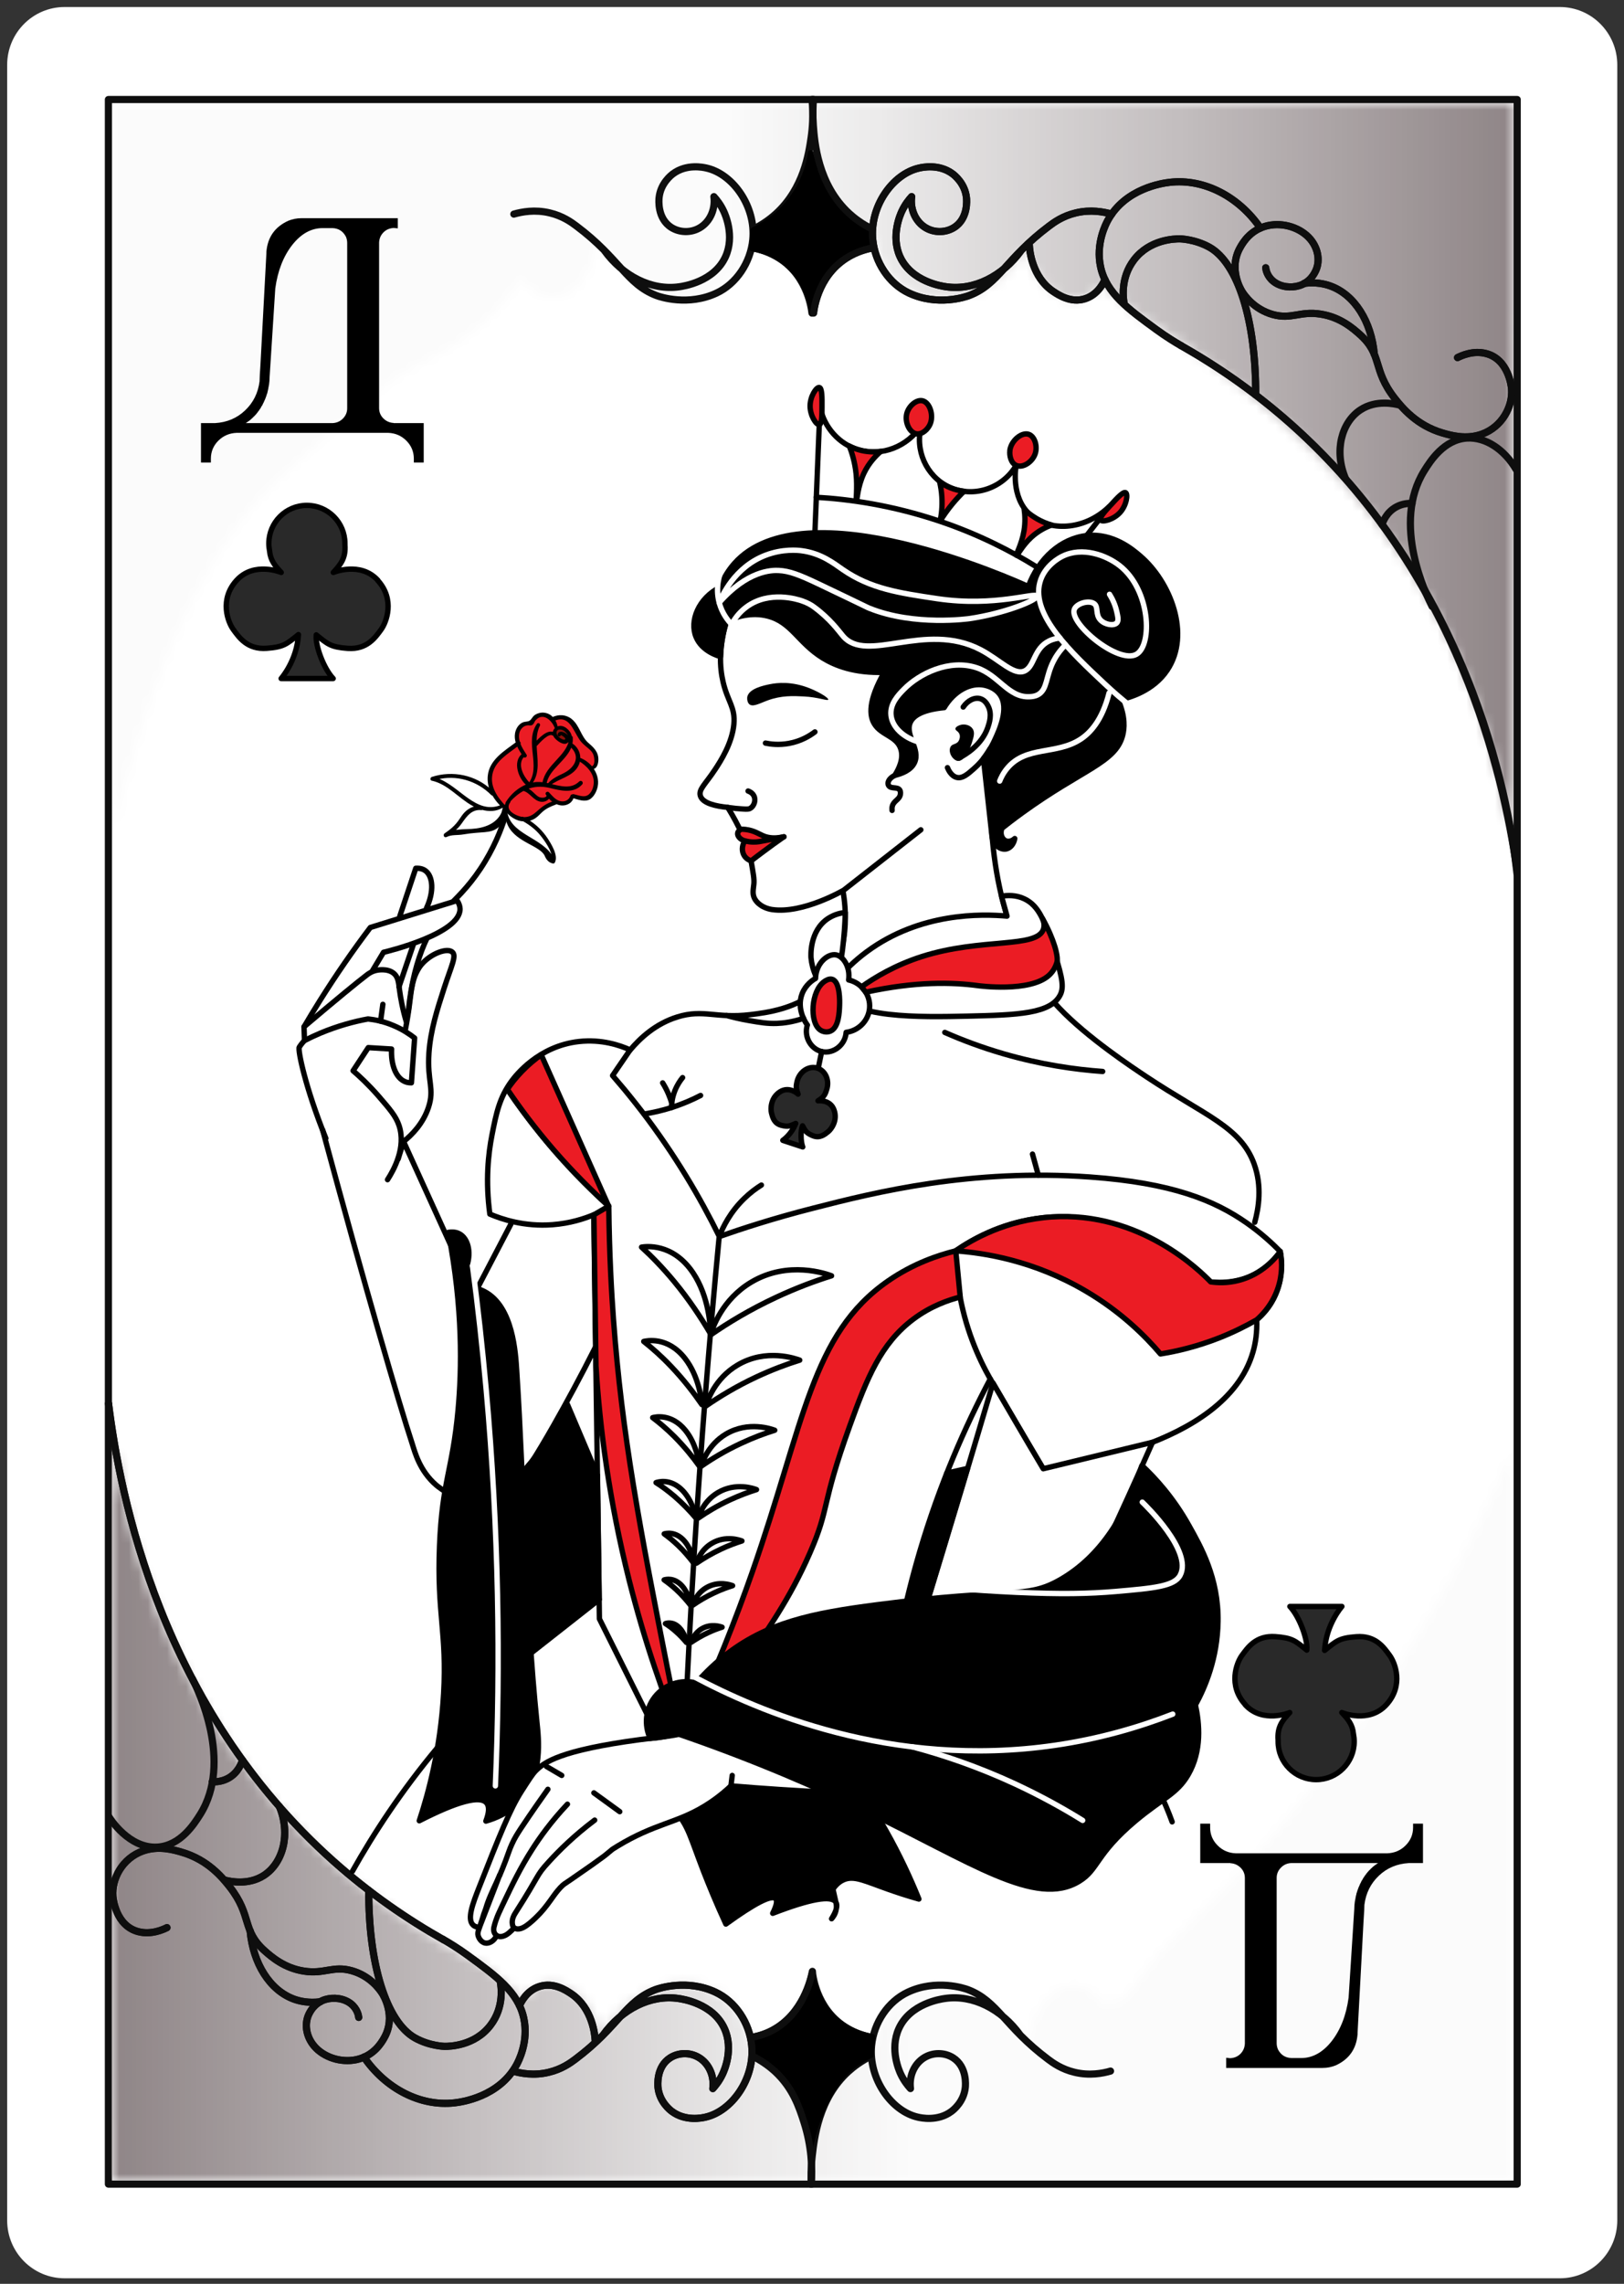 <svg width="170" height="239" viewBox="0 0 170 239" fill="none" xmlns="http://www.w3.org/2000/svg">
<rect x="0" y="0" width="170" height="239" fill="#333333" stroke="none"/>
<path d="M163.281 238.422H6.766C3.441 238.422 0.75 235.707 0.75 232.363V6.793C0.75 3.449 3.441 0.734 6.766 0.734H163.281C166.605 0.734 169.297 3.449 169.297 6.793V232.363C169.297 235.707 166.605 238.422 163.281 238.422Z" fill="white"/>
<mask id="mask0_2314_2680" style="mask-type:luminance" maskUnits="userSpaceOnUse" x="11" y="10" width="148" height="79">
<path d="M11 10H159V89H11V10Z" fill="white"/>
</mask>
<g mask="url(#mask0_2314_2680)">
<mask id="mask1_2314_2680" style="mask-type:luminance" maskUnits="userSpaceOnUse" x="11" y="10" width="148" height="79">
<path d="M158.43 88.477C158.43 62.578 158.438 36.672 158.445 10.773C109.59 10.773 60.727 10.773 11.871 10.781C11.852 36.262 11.828 61.738 11.805 87.215C14.371 75.777 19.547 58.91 29.414 49.902C36.969 43.016 40.738 39.566 43.695 38.188C45.066 37.543 49.453 35.645 53.086 31.211C53.762 30.395 54.246 29.676 54.555 29.195C54.871 29.613 56.086 31.168 57.758 31.199C59.934 31.234 62.363 28.684 62.484 24.844C62.738 25.414 64.875 29.961 69.734 30.988C72.074 31.484 74.039 30.957 75.051 30.598C75.711 30.051 76.59 29.203 77.391 27.988C78.18 26.797 78.609 25.676 78.856 24.867H91.402C91.477 25.332 92.086 28.762 95.203 30.469C98.258 32.141 101.355 30.867 102.309 30.484C105.602 29.156 106.996 26.422 107.301 25.773C108.047 29.316 110.52 31.504 112.695 31.332C113.047 31.301 114.18 31.152 115.359 29.832L119.113 32.961C120.586 33.828 122.648 35.113 125.023 36.777C127.816 38.727 137.07 45.297 144.336 54.738C153.988 67.281 157.223 81.086 158.422 88.461L158.43 88.477Z" fill="white"/>
</mask>
<g mask="url(#mask1_2314_2680)">
<path d="M11.805 10.773V88.477H158.445V10.773H11.805Z" fill="url(#paint0_linear_2314_2680)"/>
</g>
</g>
<path d="M158.82 228.566H11.348C11.348 183.238 11.348 137.906 11.348 92.578C11.348 65.188 11.348 37.805 11.348 10.414H158.82C158.82 37.762 158.82 65.106 158.82 92.449C158.82 137.824 158.82 183.191 158.82 228.566Z" stroke="#0E0E0E" stroke-width="0.75" stroke-linecap="round" stroke-linejoin="round"/>
<path d="M84.996 32.848C84.945 32.227 84.691 30.043 82.883 28.191C81.262 26.523 79.359 26.129 78.703 26.016C78.758 25.363 78.809 24.711 78.863 24.059C79.719 23.66 81.434 22.715 82.859 20.801C84.309 18.859 84.719 16.926 84.856 15.988C85.191 17.156 85.934 19.16 87.629 21.109C88.934 22.609 90.324 23.523 91.281 24.059C91.336 24.711 91.387 25.363 91.441 26.016C90.977 26.059 87.984 26.406 86.184 29.023C85.125 30.566 84.996 32.141 84.984 32.848H84.996Z" fill="white"/>
<path d="M53.789 22.406C54.621 22.168 55.996 21.906 57.547 22.281C58.906 22.602 59.82 23.262 60.336 23.652C64.898 27.074 65.574 29.727 68.707 30.926C69.113 31.086 72.047 32.051 75 30.672C77.086 29.699 78.57 27.477 78.801 25.07C79.133 21.621 76.734 18.207 73.949 17.586C73.629 17.512 71.871 17.121 70.441 18.192C70.262 18.328 69.148 19.184 68.992 20.692C68.969 20.914 68.789 22.86 70.273 23.801C71.109 24.328 72.164 24.359 73.004 23.969C74.199 23.422 74.918 22.047 74.731 20.578C75.023 20.898 75.426 21.402 75.75 22.094C75.906 22.422 76.926 24.68 75.953 26.848C74.766 29.488 71.535 29.953 71.102 30.012C68.211 30.426 65.211 28.91 63.246 26.188" stroke="#0E0E0E" stroke-width="0.75" stroke-linecap="round" stroke-linejoin="round"/>
<path d="M78.863 23.969C79.434 23.691 80.324 23.188 81.234 22.363C84.137 19.715 84.668 16.039 84.906 14.406C85.043 13.484 85.164 12.109 85.004 10.406" stroke="#0E0E0E" stroke-width="0.75" stroke-linecap="round" stroke-linejoin="round"/>
<path d="M78.703 25.926C79.418 26.051 80.191 26.277 80.953 26.668C84.414 28.43 84.922 32.121 84.996 32.758" stroke="#0E0E0E" stroke-width="0.75" stroke-linecap="round" stroke-linejoin="round"/>
<path d="M116.371 22.406C115.539 22.168 114.164 21.906 112.613 22.281C111.254 22.602 110.34 23.262 109.824 23.652C105.262 27.074 104.586 29.727 101.453 30.926C101.047 31.086 98.113 32.051 95.16 30.672C93.074 29.699 91.59 27.477 91.359 25.07C91.027 21.621 93.426 18.207 96.211 17.586C96.531 17.512 98.289 17.121 99.719 18.192C99.898 18.328 101.012 19.184 101.168 20.692C101.191 20.914 101.371 22.86 99.887 23.801C99.051 24.328 97.996 24.359 97.156 23.969C95.961 23.422 95.242 22.047 95.43 20.578C95.137 20.898 94.734 21.402 94.41 22.094C94.254 22.422 93.234 24.68 94.207 26.848C95.391 29.488 98.625 29.953 99.059 30.012C101.949 30.426 104.949 28.91 106.914 26.188" stroke="#0E0E0E" stroke-width="0.75" stroke-linecap="round" stroke-linejoin="round"/>
<path d="M91.453 25.926C90.742 26.051 89.969 26.277 89.203 26.668C85.746 28.43 85.238 32.121 85.164 32.758" stroke="#0E0E0E" stroke-width="0.75" stroke-linecap="round" stroke-linejoin="round"/>
<path d="M115.664 29.262C115.551 29.516 114.961 30.828 113.574 31.266C112.102 31.73 110.813 30.875 110.273 30.516C108 29.008 107.773 26.137 107.754 25.672" stroke="#0E0E0E" stroke-width="0.75" stroke-linecap="round" stroke-linejoin="round"/>
<path d="M123.637 36.172C122.992 35.801 122.086 35.246 121.066 34.504C118.117 32.359 115.816 30.688 115.215 27.957C114.668 25.477 115.785 23.383 115.98 23.031C117.816 19.715 121.664 19.168 122.461 19.078C126.039 18.672 129.668 20.563 131.941 23.863" stroke="#0E0E0E" stroke-width="0.75" stroke-linecap="round" stroke-linejoin="round"/>
<path d="M131.445 41.324C131.484 33.605 129.594 27.547 126.602 25.871C125.063 25.016 123.504 24.996 123.504 24.996C122.984 24.996 120.367 25.031 118.711 27.191C117.234 29.121 117.602 31.324 117.668 31.699" stroke="#0E0E0E" stroke-width="0.75" stroke-linecap="round" stroke-linejoin="round"/>
<path d="M152.574 37.422C152.961 37.227 154.207 36.648 155.551 36.996C157.941 37.602 158.211 40.488 158.227 40.699C158.371 42.539 157.246 44.676 155.102 45.441C153.449 46.023 151.859 45.559 151.012 45.313C148.266 44.512 146.762 42.641 146.012 41.699C143.609 38.637 144.781 37.152 142.32 34.977C141.652 34.387 140.301 33.184 138.234 32.871C136.078 32.531 135.195 33.461 133.23 32.914C131.301 32.375 130.305 30.957 130.051 30.559C129.93 30.379 128.527 28.121 129.848 25.852C130.117 25.379 130.922 24.004 132.727 23.609C134.371 23.254 136.176 23.855 137.168 25.031C138.016 26.039 138.262 27.453 137.602 28.578C137.461 28.828 137.012 29.594 135.988 29.898C135.137 30.156 134.047 30.043 133.297 29.441C132.637 28.91 132.516 28.227 132.496 28.023" stroke="#0E0E0E" stroke-width="0.75" stroke-linecap="round" stroke-linejoin="round"/>
<path d="M143.863 37.07C143.551 33.648 141.801 30.836 139.246 29.922C138.66 29.711 137.746 29.504 136.531 29.652" stroke="#0E0E0E" stroke-width="0.75" stroke-linecap="round" stroke-linejoin="round"/>
<path d="M146.461 42.379C145.996 42.262 144.059 41.809 142.41 42.891C140.422 44.195 139.629 47.219 140.852 50.082" stroke="#0E0E0E" stroke-width="0.75" stroke-linecap="round" stroke-linejoin="round"/>
<path d="M147.816 52.684C147.512 52.672 146.871 52.676 146.199 53.031C145.102 53.609 144.742 54.664 144.676 54.906" stroke="#0E0E0E" stroke-width="0.75" stroke-linecap="round" stroke-linejoin="round"/>
<path d="M158.805 91.496C158.789 91.391 158.773 91.203 158.746 90.988C158.16 85.852 154.852 61.863 135.129 44.367C132.676 42.191 128.871 39.141 123.637 36.172" stroke="#0E0E0E" stroke-width="0.75" stroke-linecap="round" stroke-linejoin="round"/>
<path d="M84.996 32.848C84.945 32.227 84.691 30.043 82.883 28.191C81.262 26.523 79.359 26.129 78.703 26.016C78.758 25.363 78.809 24.711 78.863 24.059C79.719 23.66 81.434 22.715 82.859 20.801C84.309 18.859 84.719 16.926 84.856 15.988C85.191 17.156 85.934 19.16 87.629 21.109C88.934 22.609 90.324 23.523 91.281 24.059C91.336 24.711 91.387 25.363 91.441 26.016C90.977 26.059 87.984 26.406 86.184 29.023C85.125 30.566 84.996 32.141 84.984 32.848H84.996Z" fill="black" stroke="black" stroke-width="0.562" stroke-linecap="round" stroke-linejoin="round"/>
<path d="M116.371 22.406C115.539 22.168 114.164 21.906 112.613 22.281C111.254 22.602 110.34 23.262 109.824 23.652C105.262 27.074 104.586 29.727 101.453 30.926C101.047 31.086 98.113 32.051 95.16 30.672C93.074 29.699 91.59 27.477 91.359 25.07C91.027 21.621 93.426 18.207 96.211 17.586C96.531 17.512 98.289 17.121 99.719 18.192C99.898 18.328 101.012 19.184 101.168 20.692C101.191 20.914 101.371 22.86 99.887 23.801C99.051 24.328 97.996 24.359 97.156 23.969C95.961 23.422 95.242 22.047 95.43 20.578C95.137 20.898 94.734 21.402 94.41 22.094C94.254 22.422 93.234 24.68 94.207 26.848C95.391 29.488 98.625 29.953 99.059 30.012C101.949 30.426 104.949 28.91 106.914 26.188" stroke="#0E0E0E" stroke-width="0.75" stroke-linecap="round" stroke-linejoin="round"/>
<path d="M91.297 23.969C90.195 23.422 89.422 22.812 88.926 22.363C85.582 19.316 85.262 14.797 85.141 13.129C85.059 11.988 85.102 11.047 85.156 10.406" stroke="#0E0E0E" stroke-width="0.75" stroke-linecap="round" stroke-linejoin="round"/>
<path d="M91.453 25.926C90.742 26.051 89.969 26.277 89.203 26.668C85.746 28.43 85.238 32.121 85.164 32.758" stroke="#0E0E0E" stroke-width="0.75" stroke-linecap="round" stroke-linejoin="round"/>
<path d="M115.664 29.262C115.551 29.516 114.961 30.828 113.574 31.266C112.102 31.73 110.813 30.875 110.273 30.516C108 29.008 107.773 26.137 107.754 25.672" stroke="#0E0E0E" stroke-width="0.75" stroke-linecap="round" stroke-linejoin="round"/>
<path d="M123.637 36.172C122.992 35.801 122.086 35.246 121.066 34.504C118.117 32.359 115.816 30.688 115.215 27.957C114.668 25.477 115.785 23.383 115.98 23.031C117.816 19.715 121.664 19.168 122.461 19.078C126.039 18.672 129.668 20.563 131.941 23.863" stroke="#0E0E0E" stroke-width="0.75" stroke-linecap="round" stroke-linejoin="round"/>
<path d="M131.445 41.324C131.484 33.605 129.594 27.547 126.602 25.871C125.063 25.016 123.504 24.996 123.504 24.996C122.984 24.996 120.367 25.031 118.711 27.191C117.234 29.121 117.602 31.324 117.668 31.699" stroke="#0E0E0E" stroke-width="0.75" stroke-linecap="round" stroke-linejoin="round"/>
<path d="M152.574 37.422C152.961 37.227 154.207 36.648 155.551 36.996C157.941 37.602 158.211 40.488 158.227 40.699C158.371 42.539 157.246 44.676 155.102 45.441C153.449 46.023 151.859 45.559 151.012 45.313C148.266 44.512 146.762 42.641 146.012 41.699C143.609 38.637 144.781 37.152 142.32 34.977C141.652 34.387 140.301 33.184 138.234 32.871C136.078 32.531 135.195 33.461 133.23 32.914C131.301 32.375 130.305 30.957 130.051 30.559C129.93 30.379 128.527 28.121 129.848 25.852C130.117 25.379 130.922 24.004 132.727 23.609C134.371 23.254 136.176 23.855 137.168 25.031C138.016 26.039 138.262 27.453 137.602 28.578C137.461 28.828 137.012 29.594 135.988 29.898C135.137 30.156 134.047 30.043 133.297 29.441C132.637 28.91 132.516 28.227 132.496 28.023" stroke="#0E0E0E" stroke-width="0.75" stroke-linecap="round" stroke-linejoin="round"/>
<path d="M143.863 37.07C143.551 33.648 141.801 30.836 139.246 29.922C138.66 29.711 137.746 29.504 136.531 29.652" stroke="#0E0E0E" stroke-width="0.75" stroke-linecap="round" stroke-linejoin="round"/>
<path d="M158.715 49.145C157.484 47.039 155.52 45.727 153.563 45.844C151.141 45.996 149.715 48.266 149.102 49.25C145.637 54.777 149.34 62.328 149.91 63.461" stroke="#0E0E0E" stroke-width="0.75" stroke-linecap="round" stroke-linejoin="round"/>
<path d="M158.766 90.824C157.359 81.172 152.773 60.059 135.129 44.375C131.289 40.961 127.363 38.285 123.637 36.176" stroke="#0E0E0E" stroke-width="0.75" stroke-linecap="round" stroke-linejoin="round"/>
<mask id="mask2_2314_2680" style="mask-type:luminance" maskUnits="userSpaceOnUse" x="11" y="149" width="148" height="80">
<path d="M11 149H159V229H11V149Z" fill="white"/>
</mask>
<g mask="url(#mask2_2314_2680)">
<mask id="mask3_2314_2680" style="mask-type:luminance" maskUnits="userSpaceOnUse" x="11" y="149" width="148" height="80">
<path d="M11.656 149.023C11.676 175.414 11.691 201.809 11.715 228.191C60.578 228.184 109.441 228.172 158.301 228.164C158.324 202.684 158.348 177.207 158.371 151.73C153.516 163.016 146.078 176.773 134.535 190.512C130.078 195.809 125.594 200.426 121.266 204.434C120.066 206.023 118.867 207.605 117.676 209.195C116.992 209.383 116.309 209.562 115.629 209.75C115.313 209.328 114.098 207.777 112.426 207.746C110.25 207.711 107.82 210.262 107.699 214.102C107.445 213.531 105.309 208.984 100.449 207.957C98.109 207.461 96.141 207.988 95.129 208.348C94.469 208.895 93.594 209.742 92.789 210.957C92.004 212.148 91.574 213.266 91.328 214.078H78.781C78.703 213.613 78.098 210.184 74.977 208.477C71.926 206.801 68.828 208.078 67.875 208.461C64.582 209.789 63.188 212.523 62.879 213.172C62.137 209.629 59.664 207.441 57.488 207.613C57.137 207.641 56.004 207.793 54.824 209.113C53.574 208.07 52.32 207.027 51.066 205.984C45.246 203.105 34.41 196.766 25.312 184.484C14.676 170.113 12.324 155.57 11.672 149.031L11.656 149.023Z" fill="white"/>
</mask>
<g mask="url(#mask3_2314_2680)">
<path d="M11.656 149.023V228.191H158.371V149.023H11.656Z" fill="url(#paint1_linear_2314_2680)"/>
</g>
</g>
<path d="M85.043 206.301C85.094 206.922 85.352 209.105 87.156 210.957C88.777 212.621 90.684 213.02 91.336 213.133C91.281 213.785 91.231 214.437 91.176 215.09C90.324 215.488 88.606 216.434 87.18 218.344C85.734 220.289 85.32 222.223 85.184 223.16C84.848 221.988 84.106 219.988 82.41 218.039C81.106 216.539 79.719 215.621 78.758 215.09C78.703 214.437 78.652 213.785 78.602 213.133C79.066 213.086 82.059 212.742 83.859 210.125C84.914 208.578 85.043 207.004 85.059 206.301H85.043Z" fill="white"/>
<path d="M116.25 216.738C115.418 216.98 114.047 217.242 112.492 216.867C111.137 216.547 110.219 215.887 109.703 215.496C105.141 212.074 104.469 209.422 101.332 208.219C100.926 208.063 97.996 207.094 95.039 208.477C92.953 209.449 91.469 211.672 91.238 214.078C90.906 217.527 93.309 220.941 96.09 221.563C96.414 221.637 98.168 222.027 99.602 220.953C99.781 220.82 100.891 219.965 101.047 218.457C101.07 218.234 101.25 216.289 99.766 215.344C98.934 214.82 97.875 214.789 97.035 215.18C95.844 215.727 95.121 217.102 95.309 218.57C95.016 218.246 94.613 217.746 94.289 217.055C94.133 216.727 93.113 214.469 94.086 212.301C95.273 209.66 98.504 209.195 98.941 209.137C101.828 208.723 104.828 210.238 106.793 212.961" stroke="#0E0E0E" stroke-width="0.75" stroke-linecap="round" stroke-linejoin="round"/>
<path d="M91.176 215.172C90.121 215.699 89.348 216.289 88.809 216.777C85.695 219.605 85.238 223.723 85.019 225.648C84.879 226.902 84.891 227.938 84.922 228.574" stroke="#0E0E0E" stroke-width="0.75" stroke-linecap="round" stroke-linejoin="round"/>
<path d="M91.336 213.223C90.621 213.094 89.852 212.871 89.086 212.48C85.629 210.719 85.117 207.027 85.043 206.391" stroke="#0E0E0E" stroke-width="0.75" stroke-linecap="round" stroke-linejoin="round"/>
<path d="M53.676 216.738C54.512 216.98 55.883 217.242 57.434 216.867C58.793 216.547 59.707 215.887 60.227 215.496C64.785 212.074 65.461 209.422 68.594 208.219C69 208.063 71.934 207.094 74.887 208.477C76.973 209.449 78.457 211.672 78.691 214.078C79.019 217.527 76.621 220.941 73.836 221.563C73.516 221.637 71.762 222.027 70.328 220.953C70.148 220.82 69.039 219.965 68.879 218.457C68.859 218.234 68.676 216.289 70.164 215.344C70.996 214.82 72.051 214.789 72.891 215.18C74.086 215.727 74.805 217.102 74.617 218.57C74.91 218.246 75.316 217.746 75.637 217.055C75.797 216.727 76.816 214.469 75.84 212.301C74.656 209.66 71.422 209.195 70.988 209.137C68.102 208.723 65.102 210.238 63.137 212.961" stroke="#0E0E0E" stroke-width="0.75" stroke-linecap="round" stroke-linejoin="round"/>
<path d="M78.594 213.223C79.273 213.117 80.055 212.898 80.844 212.48C84.051 210.785 84.887 207.164 85.043 206.391" stroke="#0E0E0E" stroke-width="0.75" stroke-linecap="round" stroke-linejoin="round"/>
<path d="M54.383 209.887C54.496 209.629 55.086 208.316 56.477 207.883C57.945 207.418 59.234 208.273 59.773 208.633C62.047 210.141 62.273 213.012 62.297 213.477" stroke="#0E0E0E" stroke-width="0.75" stroke-linecap="round" stroke-linejoin="round"/>
<path d="M46.402 202.969C47.047 203.336 47.953 203.891 48.977 204.637C51.922 206.781 54.227 208.453 54.824 211.184C55.371 213.664 54.254 215.758 54.059 216.109C52.223 219.426 48.375 219.973 47.578 220.063C44.004 220.469 40.371 218.578 38.102 215.277" stroke="#0E0E0E" stroke-width="0.75" stroke-linecap="round" stroke-linejoin="round"/>
<path d="M38.602 197.824C38.566 205.543 40.453 211.602 43.449 213.273C44.984 214.129 46.547 214.152 46.547 214.152C47.062 214.152 49.68 214.113 51.336 211.953C52.816 210.027 52.449 207.824 52.379 207.449" stroke="#0E0E0E" stroke-width="0.75" stroke-linecap="round" stroke-linejoin="round"/>
<path d="M17.477 201.727C17.086 201.922 15.84 202.496 14.496 202.152C12.105 201.547 11.836 198.656 11.82 198.449C11.676 196.61 12.801 194.473 14.949 193.707C16.598 193.121 18.188 193.586 19.035 193.836C21.781 194.637 23.289 196.504 24.039 197.449C26.438 200.512 25.266 201.996 27.727 204.172C28.395 204.762 29.746 205.961 31.816 206.277C33.969 206.613 34.852 205.684 36.816 206.235C38.746 206.774 39.742 208.192 39.996 208.586C40.117 208.766 41.52 211.024 40.199 213.297C39.93 213.77 39.129 215.141 37.32 215.539C35.676 215.891 33.871 215.293 32.879 214.113C32.031 213.11 31.785 211.692 32.445 210.567C32.586 210.32 33.039 209.555 34.059 209.246C34.914 208.992 36 209.106 36.75 209.703C37.41 210.238 37.531 210.922 37.551 211.121" stroke="#0E0E0E" stroke-width="0.75" stroke-linecap="round" stroke-linejoin="round"/>
<path d="M26.184 202.07C26.496 205.488 28.246 208.301 30.801 209.219C31.387 209.426 32.301 209.637 33.516 209.488" stroke="#0E0E0E" stroke-width="0.75" stroke-linecap="round" stroke-linejoin="round"/>
<path d="M23.578 196.766C24.059 196.887 25.98 197.324 27.629 196.258C29.633 194.953 30.449 191.93 29.242 189.051" stroke="#0E0E0E" stroke-width="0.75" stroke-linecap="round" stroke-linejoin="round"/>
<path d="M22.223 186.461C22.531 186.477 23.168 186.469 23.844 186.117C24.969 185.523 25.312 184.422 25.379 184.199" stroke="#0E0E0E" stroke-width="0.75" stroke-linecap="round" stroke-linejoin="round"/>
<path d="M11.363 146.879C12.562 156.539 16.777 178.617 34.914 194.781C38.746 198.191 42.66 200.871 46.402 202.977" stroke="#0E0E0E" stroke-width="0.75" stroke-linecap="round" stroke-linejoin="round"/>
<path d="M85.043 206.301C85.094 206.922 85.352 209.105 87.156 210.957C88.777 212.621 90.684 213.02 91.336 213.133C91.281 213.785 91.231 214.437 91.176 215.09C90.711 215.301 90.074 215.629 89.391 216.148C87.856 217.324 87.121 218.703 86.477 219.949C85.914 221.047 85.184 222.738 84.809 224.977C84.801 223.902 84.637 220.82 82.402 218.031C81.137 216.441 79.68 215.547 78.75 215.082C78.699 214.43 78.644 213.777 78.594 213.125C79.059 213.078 82.051 212.734 83.852 210.117C84.906 208.574 85.035 206.996 85.051 206.293L85.043 206.301Z" fill="black" stroke="black" stroke-width="0.562" stroke-linecap="round" stroke-linejoin="round"/>
<path d="M53.676 216.738C54.512 216.98 55.883 217.242 57.434 216.867C58.793 216.547 59.707 215.887 60.227 215.496C64.785 212.074 65.461 209.422 68.594 208.219C69 208.063 71.934 207.094 74.887 208.477C76.973 209.449 78.457 211.672 78.691 214.078C79.019 217.527 76.621 220.941 73.836 221.563C73.516 221.637 71.762 222.027 70.328 220.953C70.148 220.82 69.039 219.965 68.879 218.457C68.859 218.234 68.676 216.289 70.164 215.344C70.996 214.82 72.051 214.789 72.891 215.18C74.086 215.727 74.805 217.102 74.617 218.57C74.91 218.246 75.316 217.746 75.637 217.055C75.797 216.727 76.816 214.469 75.84 212.301C74.656 209.66 71.422 209.195 70.988 209.137C68.102 208.723 65.102 210.238 63.137 212.961" stroke="#0E0E0E" stroke-width="0.75" stroke-linecap="round" stroke-linejoin="round"/>
<path d="M78.75 215.172C79.371 215.473 80.242 215.977 81.121 216.777C82.973 218.488 83.641 220.469 84.156 222.086C84.961 224.594 85.043 226.871 84.93 228.574" stroke="#0E0E0E" stroke-width="0.75" stroke-linecap="round" stroke-linejoin="round"/>
<path d="M78.594 213.223C79.273 213.117 80.055 212.898 80.844 212.48C84.082 210.762 84.891 207.059 85.043 206.301" stroke="#0E0E0E" stroke-width="0.75" stroke-linecap="round" stroke-linejoin="round"/>
<path d="M54.383 209.887C54.496 209.629 55.086 208.316 56.477 207.883C57.945 207.418 59.234 208.273 59.773 208.633C62.047 210.141 62.273 213.012 62.297 213.477" stroke="#0E0E0E" stroke-width="0.75" stroke-linecap="round" stroke-linejoin="round"/>
<path d="M46.402 202.969C47.047 203.336 47.953 203.891 48.977 204.637C51.922 206.781 54.227 208.453 54.824 211.184C55.371 213.664 54.254 215.758 54.059 216.109C52.223 219.426 48.375 219.973 47.578 220.063C44.004 220.469 40.371 218.578 38.102 215.277" stroke="#0E0E0E" stroke-width="0.75" stroke-linecap="round" stroke-linejoin="round"/>
<path d="M38.602 197.824C38.566 205.543 40.453 211.602 43.449 213.273C44.984 214.129 46.547 214.152 46.547 214.152C47.062 214.152 49.68 214.113 51.336 211.953C52.816 210.027 52.449 207.824 52.379 207.449" stroke="#0E0E0E" stroke-width="0.75" stroke-linecap="round" stroke-linejoin="round"/>
<path d="M17.477 201.727C17.086 201.922 15.84 202.496 14.496 202.152C12.105 201.547 11.836 198.656 11.82 198.449C11.676 196.61 12.801 194.473 14.949 193.707C16.598 193.121 18.188 193.586 19.035 193.836C21.781 194.637 23.289 196.504 24.039 197.449C26.438 200.512 25.266 201.996 27.727 204.172C28.395 204.762 29.746 205.961 31.816 206.277C33.969 206.613 34.852 205.684 36.816 206.235C38.746 206.774 39.742 208.192 39.996 208.586C40.117 208.766 41.52 211.024 40.199 213.297C39.93 213.77 39.129 215.141 37.32 215.539C35.676 215.891 33.871 215.293 32.879 214.113C32.031 213.11 31.785 211.692 32.445 210.567C32.586 210.32 33.039 209.555 34.059 209.246C34.914 208.992 36 209.106 36.75 209.703C37.41 210.238 37.531 210.922 37.551 211.121" stroke="#0E0E0E" stroke-width="0.75" stroke-linecap="round" stroke-linejoin="round"/>
<path d="M26.184 202.07C26.496 205.488 28.246 208.301 30.801 209.219C31.387 209.426 32.301 209.637 33.516 209.488" stroke="#0E0E0E" stroke-width="0.75" stroke-linecap="round" stroke-linejoin="round"/>
<path d="M11.414 190.137C11.504 190.289 13.5 193.484 16.484 193.297C18.898 193.145 20.324 190.879 20.949 189.891C24.406 184.371 20.707 176.809 20.137 175.676" stroke="#0E0E0E" stroke-width="0.75" stroke-linecap="round" stroke-linejoin="round"/>
<path d="M23.578 196.766C24.059 196.887 25.98 197.324 27.629 196.258C29.633 194.953 30.449 191.93 29.242 189.051" stroke="#0E0E0E" stroke-width="0.75" stroke-linecap="round" stroke-linejoin="round"/>
<path d="M22.223 186.461C22.531 186.477 23.168 186.469 23.844 186.117C24.969 185.523 25.312 184.422 25.379 184.199" stroke="#0E0E0E" stroke-width="0.75" stroke-linecap="round" stroke-linejoin="round"/>
<path d="M11.363 146.879C12.562 156.539 16.777 178.617 34.914 194.781C38.746 198.191 42.66 200.871 46.402 202.977" stroke="#0E0E0E" stroke-width="0.75" stroke-linecap="round" stroke-linejoin="round"/>
<path d="M128.797 194.969H125.641V190.844H126.676V191.234C126.676 191.969 126.93 192.59 127.449 193.113C127.965 193.641 128.594 193.918 129.359 193.949H145.223C145.988 193.918 146.625 193.641 147.141 193.121C147.66 192.605 147.922 191.977 147.922 191.234V190.844H148.957V194.969H147.48C146.242 195.043 145.199 195.477 144.344 196.289C143.488 197.098 142.98 198.109 142.824 199.348L142.809 199.836V199.852L142.727 201.215L142.109 212.75V212.891C141.984 214.422 141.219 215.504 139.824 216.141C139.379 216.32 138.93 216.41 138.457 216.41H128.355V215.344L128.773 215.391C129.203 215.367 129.563 215.219 129.848 214.934C130.133 214.648 130.289 214.297 130.312 213.867V196.535C130.312 196.113 130.164 195.754 129.871 195.461C129.578 195.172 129.219 195.004 128.789 194.984L128.797 194.969ZM144.359 194.969H135.164C134.738 194.988 134.379 195.148 134.086 195.449C133.793 195.746 133.641 196.109 133.641 196.52V213.824C133.641 214.039 133.688 214.25 133.77 214.453L133.785 214.484C134.078 215.047 134.543 215.344 135.18 215.375H136.199C137.398 215.375 138.465 214.789 139.395 213.613C140.316 212.434 140.918 210.922 141.172 209.051L141.766 199.781C141.766 199.52 141.789 199.266 141.824 199.012C141.832 198.957 141.848 198.906 141.855 198.852C141.863 198.801 141.879 198.738 141.887 198.68C141.891 198.629 141.906 198.574 141.914 198.523C141.922 198.477 141.938 198.434 141.945 198.379C141.953 198.336 141.969 198.297 141.977 198.254C141.984 198.207 141.996 198.172 142.004 198.125C142.012 198.078 142.027 198.051 142.051 198.012C142.059 197.969 142.074 197.93 142.078 197.887C142.102 197.84 142.117 197.801 142.125 197.758C142.133 197.727 142.156 197.691 142.172 197.645C142.176 197.602 142.199 197.562 142.215 197.516C142.238 197.488 142.254 197.449 142.262 197.406C142.281 197.359 142.305 197.328 142.32 197.293C142.328 197.246 142.352 197.219 142.363 197.18C142.387 197.137 142.41 197.098 142.426 197.051C142.449 197.023 142.469 196.984 142.484 196.941C142.492 196.91 142.516 196.871 142.531 196.828C142.559 196.797 142.59 196.766 142.605 196.73C142.629 196.684 142.648 196.656 142.664 196.617C142.688 196.574 142.711 196.543 142.727 196.504C142.746 196.477 142.77 196.445 142.801 196.414C142.824 196.371 142.844 196.34 142.859 196.301C142.891 196.273 142.922 196.242 142.941 196.203C142.973 196.176 143.004 196.137 143.016 196.094C143.047 196.062 143.078 196.031 143.094 196.004C143.121 195.973 143.152 195.941 143.168 195.906L143.258 195.816C143.258 195.816 143.301 195.754 143.34 195.719C143.371 195.695 143.398 195.672 143.43 195.641C143.461 195.613 143.488 195.582 143.504 195.551C143.535 195.523 143.566 195.492 143.602 195.477L143.691 195.379C143.691 195.379 143.754 195.336 143.789 195.305C143.82 195.281 143.852 195.262 143.879 195.23C143.91 195.199 143.949 195.172 143.992 195.156C144.023 195.133 144.051 195.109 144.09 195.078C144.121 195.059 144.156 195.035 144.203 195.004C144.234 194.984 144.262 194.961 144.293 194.945L144.359 194.969Z" fill="black"/>
<path d="M130.344 178.398C132.18 180.41 135.008 179.219 135.008 179.219C134.219 180.066 133.688 180.734 133.793 182.113C133.793 182.156 133.793 182.211 133.793 182.254C133.793 184.453 135.578 186.238 137.773 186.238C139.973 186.238 141.758 184.453 141.758 182.254C141.758 181.977 141.727 181.707 141.676 181.445C141.586 180.484 141.113 179.906 140.461 179.219C140.461 179.219 143.289 180.41 145.125 178.398C146.961 176.391 146.047 174.012 145.461 173.227C144.887 172.445 144.016 171.125 141.977 171.281C140.168 171.418 139.898 171.727 138.66 172.715C138.809 169.984 140.469 168.117 140.469 168.117H135.023C136.02 169.168 136.914 171.582 136.793 172.684C135.578 171.711 135.301 171.41 133.508 171.273C131.469 171.125 130.598 172.437 130.02 173.219C129.441 173.996 128.52 176.383 130.359 178.391L130.344 178.398Z" fill="#292929" stroke="black" stroke-width="0.562" stroke-linecap="round" stroke-linejoin="round"/>
<path d="M41.199 44.277H44.355V48.402H43.32V48.012C43.32 47.277 43.066 46.656 42.547 46.129C42.031 45.605 41.398 45.328 40.637 45.297H24.773C24.008 45.328 23.371 45.605 22.852 46.121C22.336 46.641 22.074 47.27 22.074 48.012V48.402H21.039V44.277H22.516C23.754 44.203 24.797 43.766 25.648 42.957C26.504 42.148 27.016 41.137 27.172 39.898L27.188 39.41V39.395L27.27 38.031L27.887 26.496V26.352C28.012 24.824 28.777 23.742 30.172 23.105C30.613 22.926 31.066 22.836 31.539 22.836H41.641V23.898L41.219 23.855C40.793 23.879 40.434 24.027 40.148 24.312C39.863 24.598 39.703 24.949 39.684 25.379V42.711C39.684 43.129 39.832 43.488 40.125 43.781C40.418 44.074 40.777 44.238 41.203 44.262L41.199 44.277ZM25.629 44.277H34.824C35.25 44.254 35.609 44.098 35.902 43.797C36.195 43.496 36.344 43.137 36.344 42.727V25.422C36.344 25.203 36.301 24.996 36.219 24.793L36.203 24.762C35.91 24.199 35.445 23.898 34.809 23.871H33.789C32.586 23.871 31.523 24.453 30.594 25.633C29.672 26.809 29.07 28.324 28.816 30.191L28.223 39.461C28.223 39.727 28.199 39.98 28.164 40.234C28.156 40.289 28.141 40.34 28.133 40.391C28.125 40.445 28.109 40.504 28.102 40.566C28.094 40.617 28.078 40.672 28.074 40.723C28.066 40.766 28.051 40.812 28.043 40.863C28.035 40.91 28.02 40.949 28.012 40.992C28.004 41.039 27.988 41.074 27.984 41.121C27.977 41.164 27.961 41.195 27.938 41.234C27.93 41.277 27.914 41.316 27.906 41.359C27.887 41.406 27.871 41.441 27.863 41.488C27.855 41.516 27.832 41.555 27.816 41.602C27.809 41.645 27.789 41.684 27.773 41.727C27.75 41.758 27.734 41.797 27.727 41.84C27.703 41.887 27.684 41.914 27.668 41.953C27.66 41.996 27.637 42.027 27.621 42.066C27.602 42.109 27.578 42.148 27.562 42.191C27.539 42.223 27.516 42.262 27.504 42.305C27.496 42.336 27.473 42.371 27.457 42.418C27.426 42.449 27.398 42.477 27.383 42.516C27.359 42.559 27.336 42.59 27.324 42.629C27.301 42.672 27.277 42.703 27.262 42.738C27.238 42.77 27.219 42.801 27.188 42.828C27.164 42.875 27.141 42.906 27.129 42.941C27.098 42.973 27.066 43.004 27.047 43.039C27.016 43.07 26.984 43.109 26.969 43.152C26.941 43.184 26.91 43.211 26.895 43.242C26.863 43.273 26.836 43.301 26.82 43.34L26.73 43.43C26.73 43.43 26.684 43.488 26.648 43.527C26.617 43.551 26.586 43.574 26.559 43.602C26.527 43.633 26.496 43.664 26.484 43.691C26.453 43.723 26.422 43.754 26.387 43.766L26.297 43.863C26.297 43.863 26.234 43.91 26.199 43.941C26.168 43.961 26.137 43.984 26.109 44.016C26.078 44.047 26.039 44.074 25.996 44.09C25.965 44.113 25.934 44.137 25.898 44.164C25.867 44.188 25.828 44.211 25.785 44.238C25.754 44.262 25.727 44.285 25.695 44.301L25.629 44.277Z" fill="black"/>
<path d="M39.555 60.727C37.719 58.715 34.891 59.906 34.891 59.906C35.676 59.059 36.211 58.391 36.105 57.012C36.105 56.969 36.105 56.914 36.105 56.871C36.105 54.672 34.32 52.887 32.121 52.887C29.926 52.887 28.141 54.672 28.141 56.871C28.141 57.148 28.172 57.418 28.223 57.68C28.312 58.641 28.785 59.219 29.438 59.906C29.438 59.906 26.609 58.715 24.773 60.727C22.934 62.734 23.852 65.113 24.434 65.898C25.012 66.68 25.883 68 27.922 67.844C29.73 67.707 30 67.398 31.238 66.41C31.086 69.141 29.43 71.008 29.43 71.008H34.875C33.879 69.957 32.984 67.543 33.105 66.441C34.32 67.414 34.598 67.715 36.391 67.852C38.43 68 39.301 66.688 39.879 65.906C40.453 65.129 41.379 62.742 39.539 60.734L39.555 60.727Z" fill="#292929" stroke="black" stroke-width="0.562" stroke-linecap="round" stroke-linejoin="round"/>
<path d="M66.008 187.012C67.598 187.391 69.391 188.141 70.769 189.656C72.039 191.039 72.285 192.312 73.641 195.824C74.199 197.254 74.969 199.145 75.984 201.352C79.027 199.152 80.766 198.266 81.188 198.695C81.391 198.898 81.293 199.406 80.887 200.227C84.816 198.711 87.023 198.32 87.496 199.055C87.711 199.391 87.57 199.969 87.051 200.797C87.18 200.66 87.465 200.309 87.539 199.773C87.586 199.469 87.539 199.219 87.496 199.055C87.18 197.652 86.863 196.242 86.551 194.84C86.762 195.793 86.977 196.754 87.188 197.703C87.398 197.391 87.742 196.977 88.281 196.73C89.398 196.227 90.512 196.844 93.066 197.742C93.809 198.004 94.875 198.363 96.188 198.734C95.301 196.543 94.191 194.148 92.781 191.645C90.504 187.586 88.035 184.281 85.793 181.676C79.191 183.453 72.602 185.234 66 187.012H66.008Z" fill="black"/>
<path d="M87.496 199.055C87.023 198.32 84.816 198.711 80.887 200.227C81.293 199.406 81.391 198.898 81.188 198.695C80.766 198.266 79.027 199.152 75.984 201.352C74.969 199.145 74.199 197.254 73.641 195.824C72.285 192.312 72.039 191.039 70.769 189.656C69.391 188.141 67.598 187.391 66.008 187.012H66C72.602 185.234 79.191 183.453 85.793 181.676C88.035 184.281 90.504 187.586 92.781 191.645C94.191 194.148 95.301 196.543 96.188 198.734C94.875 198.363 93.809 198.004 93.066 197.742C90.512 196.844 89.398 196.227 88.281 196.73C87.742 196.977 87.398 197.391 87.188 197.703C86.977 196.754 86.762 195.793 86.551 194.84C86.863 196.242 87.18 197.652 87.496 199.055ZM87.496 199.055C87.711 199.391 87.57 199.969 87.051 200.797C87.18 200.66 87.465 200.309 87.539 199.773C87.586 199.469 87.539 199.219 87.496 199.055Z" stroke="black" stroke-width="0.562" stroke-linecap="round" stroke-linejoin="round"/>
<path d="M41.676 121.289C41.863 120.68 42.059 120.074 42.246 119.465C43.148 118.738 44.281 117.582 44.844 115.91C45.516 113.906 44.699 113.203 44.902 110.195C45.066 107.809 45.766 105.649 46.492 103.406C47.258 101.051 47.805 100.047 47.355 99.641C46.816 99.149 45.098 99.785 44.129 100.926C44.078 100.984 44.023 101.051 43.973 101.121C43.156 102.305 43.074 103.453 42.863 105.117C42.781 105.754 42.645 106.691 42.414 107.863" stroke="black" stroke-width="0.562" stroke-linecap="round" stroke-linejoin="round"/>
<path d="M34.109 119.129C31.973 113.855 31.148 109.863 31.328 109.586C31.559 109.219 31.867 108.898 31.867 108.898C32.391 108.629 32.953 108.363 33.555 108.109C35.355 107.359 37.051 106.902 38.527 106.633C39.211 106.707 40.148 106.879 41.191 107.324C42.148 107.727 42.887 108.223 43.402 108.629C43.289 110.188 43.176 111.754 43.066 113.316C42.789 113.316 42.57 113.27 42.398 113.195C41.438 112.797 40.914 111.434 40.988 109.781C40.176 109.73 39.359 109.684 38.551 109.633C38.016 110.441 37.492 111.254 36.961 112.055C37.629 112.625 38.574 113.504 39.602 114.68C40.809 116.074 41.445 116.809 41.773 117.793C42.531 120.074 41.227 122.434 40.566 123.453" stroke="black" stroke-width="0.562" stroke-linecap="round" stroke-linejoin="round"/>
<path d="M44.648 95.031C45.457 93.297 45.328 91.692 44.52 91.113C44.355 90.996 44.047 90.836 43.523 90.867C42.969 92.539 42.406 94.203 41.852 95.879" stroke="black" stroke-width="0.562" stroke-linecap="round" stroke-linejoin="round"/>
<path d="M43.246 98.914C42.75 100.363 42.254 101.816 41.766 103.266" stroke="black" stroke-width="0.562" stroke-linecap="round" stroke-linejoin="round"/>
<path d="M33.773 118.25C38.227 134.734 41.773 146.906 43.172 151.152C43.41 151.887 43.914 153.934 45.691 155.441C45.863 155.586 48.504 157.781 51.391 157.168C53.047 156.816 54.262 155.637 57.984 149.105C59.273 146.832 60.766 144.094 62.355 140.93" stroke="black" stroke-width="0.562" stroke-linecap="round" stroke-linejoin="round"/>
<path d="M42.742 105.852C43.328 99.844 45.254 96.629 46.996 94.789C47.715 94.031 48.953 92.922 50.281 90.934C51.684 88.828 52.453 86.848 52.891 85.461" stroke="black" stroke-width="0.562" stroke-linecap="round" stroke-linejoin="round"/>
<path d="M31.824 107.457C32.355 106.559 32.902 105.641 33.48 104.727C35.211 101.969 36.988 99.41 38.766 97.062C41.797 96.125 44.82 95.188 47.852 94.242C48.066 94.566 48.148 94.859 48.156 95.113C48.203 97.715 40.523 99.574 40.148 99.656C39.766 100.297 39.383 100.934 39 101.57" fill="white"/>
<path d="M31.824 107.457C32.355 106.559 32.902 105.641 33.48 104.727C35.211 101.969 36.988 99.41 38.766 97.062C41.797 96.125 44.82 95.188 47.852 94.242C48.066 94.566 48.148 94.859 48.156 95.113C48.203 97.715 40.523 99.574 40.148 99.656C39.766 100.297 39.383 100.934 39 101.57" stroke="black" stroke-width="0.562" stroke-linecap="round" stroke-linejoin="round"/>
<path d="M31.875 108.891C31.859 108.41 31.836 107.938 31.824 107.457C35.102 104.676 37.566 102.656 38.445 101.996C38.566 101.906 38.895 101.66 39.398 101.547C39.473 101.531 40.559 101.293 41.234 101.871C41.691 102.262 41.723 102.828 41.82 103.594C41.934 104.434 42.137 105.605 42.562 107.023" stroke="black" stroke-width="0.562" stroke-linecap="round" stroke-linejoin="round"/>
<path d="M39.84 106.863C39.922 106.281 39.996 105.688 40.078 105.102" stroke="black" stroke-width="0.562" stroke-linecap="round" stroke-linejoin="round"/>
<path d="M58.289 76.113C58.254 75.836 58.148 75.574 57.996 75.352C59.602 74.652 60.047 76.301 60.727 77.336C60.914 77.621 61.156 77.832 61.41 78.051C61.711 78.305 62.016 78.531 62.184 78.898C62.324 79.227 62.477 80.195 61.922 80.293C61.582 79.879 61.141 79.558 60.652 79.379C60.668 78.777 60.367 78.183 59.82 77.855C59.863 77.637 59.887 77.406 59.859 77.156C59.859 77.105 59.797 77.098 59.762 77.121C59.754 76.723 59.332 76.273 58.988 76.129C58.738 76.023 58.484 76.047 58.289 76.144C58.289 76.137 58.289 76.129 58.289 76.113Z" fill="#EB1C24"/>
<path d="M59.754 78.078C60.93 79.121 60.301 80.367 59.07 80.984C58.453 81.289 57.855 81.539 57.406 82.062C57.309 82.039 57.203 82.016 57.105 82.004C57.105 82.004 57.113 81.988 57.113 81.981C57.406 80.422 59.266 79.519 59.746 78.078H59.754Z" fill="#EB1C24"/>
<path d="M58.164 76.699C58.148 76.121 58.816 76.176 59.129 76.422C59.363 76.602 59.754 77.051 59.496 77.344C59.496 76.828 58.492 76.387 58.469 76.918C58.469 76.984 58.574 77.008 58.59 76.941C58.656 76.625 59.273 77.164 59.266 77.262C59.258 77.578 59.023 77.523 58.867 77.465C58.559 77.352 58.172 77.047 58.164 76.699Z" fill="#8E0E08"/>
<path d="M56.152 77.969C56.438 77.652 57.434 76.527 57.906 76.902C57.93 76.918 57.953 76.918 57.977 76.91C57.988 76.953 58.012 77.008 58.035 77.051C58.199 77.359 59.094 78.043 59.398 77.609C59.414 77.609 59.438 77.609 59.453 77.602C59.566 77.531 59.641 77.457 59.684 77.367C59.348 79.234 57.227 80.039 56.871 81.906C56.871 81.926 56.871 81.941 56.871 81.965C56.578 81.922 56.297 81.906 56.016 81.941C55.859 81.965 55.711 81.996 55.566 82.031C56.477 80.879 56.129 79.414 56.07 77.996C56.094 77.996 56.121 77.988 56.145 77.969H56.152Z" fill="#EB1C24"/>
<path d="M55.094 82.527C55.828 82.219 56.648 82.144 57.586 82.371C58.688 82.641 60.016 82.992 60.879 82.023C60.984 81.906 60.824 81.727 60.703 81.844C59.805 82.723 58.672 82.363 57.555 82.109C58.449 81.379 59.859 81.215 60.434 80.148C60.539 79.953 60.602 79.754 60.629 79.551C61.449 80.031 62.281 80.871 62.25 81.875C62.242 82.297 62.109 82.738 61.836 83.066C61.336 83.676 60.668 83.344 60.039 83.203C59.992 83.188 59.949 83.203 59.926 83.234C59.887 83.219 59.828 83.234 59.812 83.285C59.625 83.84 59.094 84.074 58.547 83.906C58.043 83.758 57.742 83.352 57.398 82.984C57.316 82.902 57.156 83 57.219 83.106C57.246 83.156 57.285 83.211 57.324 83.254C57.234 83.652 56.609 83.621 56.332 83.465C56.086 83.324 55.891 83.098 55.68 82.91C55.5 82.754 55.312 82.609 55.094 82.527Z" fill="#EB1C24"/>
<path d="M53.324 83.832C53.781 83.336 54.27 82.941 54.797 82.664C55.531 82.844 55.891 83.719 56.656 83.801C56.941 83.832 57.336 83.684 57.441 83.406C57.609 83.602 57.797 83.773 58.012 83.914C57.27 84.102 56.746 84.516 56.184 85.023C55.77 85.398 55.344 85.617 54.789 85.586C54.773 85.586 54.758 85.574 54.742 85.566C54.699 85.543 54.652 85.551 54.621 85.566C54.227 85.496 53.594 85.242 53.297 84.852C53.297 84.844 53.297 84.828 53.281 84.824L53.266 84.809C53.094 84.551 53.07 84.246 53.324 83.898C53.348 83.871 53.34 83.84 53.324 83.816V83.832Z" fill="#EB1C24"/>
<path d="M54.449 76.281C54.676 75.949 54.984 75.793 55.379 75.801C55.453 75.801 55.531 75.801 55.605 75.793C55.867 75.637 55.777 75.5 56.031 75.238C56.871 74.383 57.863 75.328 58.148 76.144C58.156 76.176 58.176 76.191 58.199 76.191C58.035 76.309 57.93 76.488 57.938 76.707C57.367 76.348 56.438 77.309 56.062 77.734C56.055 77.09 56.121 76.469 56.414 75.883C56.469 75.777 56.332 75.695 56.266 75.785C54.961 77.668 56.746 80.141 55.402 81.996C54.684 81.297 53.977 79.941 54.797 79.094C54.797 79.094 54.797 79.102 54.801 79.109C54.887 79.234 55.102 79.129 55.02 78.996C54.781 78.629 54.523 78.246 54.367 77.824C54.434 77.75 54.383 77.66 54.309 77.629C54.285 77.539 54.262 77.449 54.246 77.359C54.195 77 54.234 76.578 54.434 76.266L54.449 76.281Z" fill="#EB1C24"/>
<path d="M51.457 80.996C51.742 79.578 53.113 78.824 54.18 77.996C54.324 78.336 54.512 78.648 54.711 78.957C53.746 79.723 54.352 81.453 55.207 82.152C54.301 82.496 53.527 83.188 53.016 84.004C53.004 84.027 53.012 84.051 53.016 84.074C52.941 84.207 52.914 84.344 52.922 84.484C52.004 83.539 51.172 82.379 51.449 81.004L51.457 80.996Z" fill="#EB1C24"/>
<path d="M45.227 81.613C45.105 81.582 45.137 81.426 45.234 81.394C47.371 80.703 49.77 81.191 51.398 82.746C51.195 82.258 51.098 81.738 51.156 81.176C51.328 79.535 52.891 78.641 54.09 77.734C53.992 77.422 53.949 77.09 54.008 76.746C54.074 76.387 54.246 76.047 54.539 75.816C54.863 75.566 55.074 75.664 55.387 75.547C55.688 75.434 55.77 75.094 56.031 74.906C56.309 74.719 56.672 74.629 57.008 74.684C57.344 74.734 57.629 74.898 57.84 75.141C58.484 74.832 59.227 74.863 59.789 75.32C60.602 75.98 60.727 77.129 61.539 77.824C62.102 78.305 62.578 78.754 62.543 79.559C62.527 79.91 62.398 80.434 61.988 80.383C62.391 80.922 62.609 81.598 62.477 82.281C62.387 82.73 62.145 83.246 61.762 83.523C61.254 83.891 60.512 83.578 59.969 83.422C59.969 83.422 59.969 83.422 59.961 83.422C59.859 83.922 59.34 84.223 58.828 84.199C58.613 84.191 58.402 84.125 58.215 84.035C58.215 84.066 58.191 84.094 58.156 84.109C57.621 84.305 57.172 84.5 56.738 84.875C56.477 85.102 56.258 85.379 55.965 85.566C55.738 85.707 55.492 85.805 55.23 85.844C56.031 86.324 56.715 86.988 57.234 87.769C57.594 88.316 58.387 89.57 57.984 90.246C57.953 90.305 57.855 90.262 57.773 90.238C57.352 90.117 57.148 89.629 57.105 89.523C56.602 88.414 54.141 88.102 53.273 86.391C53.109 86.074 52.926 85.551 52.973 84.762C52.816 85.773 52.402 86.269 52.094 86.523C51.309 87.172 50.438 86.891 48.473 87.231C47.887 87.336 47.242 87.23 46.711 87.508C46.703 87.508 46.656 87.531 46.621 87.523C46.531 87.5 46.5 87.359 46.598 87.289C47.234 86.856 47.715 86.449 48.148 85.812C48.328 85.551 48.496 85.281 48.727 85.047C49.059 84.727 49.453 84.508 49.891 84.441C49.762 84.379 49.637 84.32 49.516 84.254C48.016 83.426 46.957 82.004 45.227 81.606V81.613ZM51.504 83.148C49.98 81.605 47.762 80.953 45.676 81.5C48.039 82.258 49.785 85.445 52.5 84.32C52.156 83.977 51.848 83.594 51.609 83.172C51.57 83.18 51.531 83.172 51.504 83.148ZM55.379 75.809C54.984 75.801 54.676 75.957 54.449 76.289C54.238 76.594 54.203 77.023 54.262 77.383C54.277 77.473 54.301 77.562 54.324 77.652C54.398 77.684 54.449 77.773 54.383 77.848C54.539 78.266 54.797 78.648 55.035 79.016C55.125 79.152 54.906 79.258 54.816 79.129C54.816 79.129 54.816 79.121 54.809 79.113C53.992 79.961 54.699 81.32 55.418 82.016C56.762 80.164 54.977 77.684 56.281 75.809C56.348 75.711 56.484 75.801 56.43 75.906C56.137 76.484 56.07 77.113 56.078 77.758C56.453 77.328 57.375 76.371 57.953 76.731C57.953 76.512 58.051 76.332 58.215 76.211C58.191 76.211 58.176 76.191 58.164 76.168C57.879 75.352 56.887 74.406 56.047 75.262C55.793 75.516 55.883 75.656 55.621 75.816C55.547 75.816 55.469 75.824 55.395 75.824L55.379 75.809ZM54.18 77.996C53.113 78.824 51.742 79.578 51.457 80.996C51.18 82.371 52.012 83.531 52.926 84.477C52.922 84.344 52.941 84.199 53.023 84.066C53.012 84.043 53.012 84.019 53.023 83.996C53.527 83.18 54.309 82.488 55.215 82.144C54.352 81.453 53.746 79.715 54.719 78.949C54.523 78.648 54.328 78.328 54.188 77.988L54.18 77.996ZM57.906 76.902C57.434 76.527 56.438 77.66 56.152 77.969C56.129 77.988 56.102 78.004 56.078 77.996C56.137 79.414 56.484 80.871 55.574 82.031C55.727 81.996 55.875 81.965 56.023 81.941C56.301 81.914 56.586 81.926 56.879 81.965C56.879 81.949 56.879 81.926 56.879 81.906C57.234 80.031 59.355 79.234 59.691 77.367C59.648 77.449 59.574 77.531 59.461 77.602C59.438 77.609 59.422 77.613 59.406 77.609C59.094 78.043 58.207 77.359 58.043 77.051C58.012 77 57.996 76.953 57.984 76.91C57.961 76.918 57.938 76.918 57.914 76.902H57.906ZM57.996 75.352C58.148 75.574 58.246 75.844 58.289 76.113C58.289 76.121 58.289 76.137 58.289 76.144C58.484 76.047 58.738 76.023 58.988 76.129C59.332 76.273 59.754 76.723 59.762 77.121C59.797 77.098 59.852 77.098 59.859 77.156C59.879 77.406 59.863 77.637 59.82 77.856C60.367 78.184 60.668 78.769 60.652 79.379C61.141 79.559 61.59 79.879 61.922 80.293C62.469 80.203 62.324 79.227 62.184 78.898C62.016 78.523 61.711 78.305 61.41 78.051C61.156 77.832 60.914 77.621 60.727 77.336C60.047 76.309 59.602 74.66 57.996 75.352ZM59.129 76.422C58.816 76.176 58.148 76.129 58.164 76.699C58.172 77.047 58.566 77.352 58.867 77.465C59.023 77.523 59.258 77.578 59.266 77.262C59.266 77.164 58.656 76.625 58.59 76.941C58.574 77.008 58.469 76.984 58.469 76.918C58.492 76.379 59.504 76.82 59.496 77.344C59.754 77.051 59.363 76.602 59.129 76.422ZM50.379 84.68C49.305 84.59 48.781 85.379 48.234 86.148C48 86.48 47.715 86.758 47.406 87.004C48.047 86.863 48.703 86.879 49.371 86.84C50.715 86.758 52.043 86.293 52.59 85.055C52.621 84.926 52.648 84.809 52.68 84.688C52.688 84.648 52.711 84.637 52.738 84.621C52.738 84.606 52.746 84.59 52.754 84.574C52.703 84.523 52.648 84.477 52.598 84.426C51.953 84.844 51.18 84.852 50.469 84.656C50.445 84.68 50.414 84.688 50.379 84.688V84.68ZM54.801 82.664C54.27 82.941 53.781 83.336 53.332 83.832C53.355 83.856 53.363 83.887 53.332 83.914C53.078 84.262 53.102 84.566 53.273 84.824C53.273 84.824 53.289 84.828 53.289 84.836C53.297 84.844 53.301 84.859 53.301 84.867C53.602 85.258 54.227 85.512 54.629 85.578C54.66 85.559 54.703 85.551 54.75 85.578C54.766 85.578 54.781 85.594 54.797 85.602C55.359 85.625 55.777 85.406 56.191 85.039C56.754 84.531 57.277 84.109 58.02 83.93C57.801 83.797 57.609 83.613 57.449 83.422C57.344 83.699 56.949 83.848 56.664 83.816C55.898 83.734 55.539 82.859 54.801 82.676V82.664ZM59.07 80.984C60.293 80.367 60.93 79.129 59.754 78.078C59.273 79.519 57.406 80.422 57.121 81.981C57.121 81.988 57.121 81.996 57.113 82.004C57.211 82.016 57.309 82.039 57.414 82.062C57.863 81.531 58.469 81.281 59.078 80.984H59.07ZM53.012 84.793C53.012 84.793 52.988 84.769 52.98 84.762C53.199 87.461 56.773 87.641 57.871 89.824C57.922 89.066 57.023 87.836 56.664 87.394C56.145 86.75 55.508 86.262 54.797 85.859C54.699 85.859 54.602 85.844 54.504 85.828C54 85.738 53.266 85.301 53.016 84.785L53.012 84.793ZM57.586 82.371C56.648 82.144 55.828 82.219 55.094 82.527C55.312 82.609 55.5 82.746 55.68 82.91C55.898 83.098 56.086 83.324 56.332 83.465C56.609 83.621 57.234 83.652 57.324 83.254C57.285 83.203 57.254 83.156 57.219 83.106C57.148 83 57.316 82.894 57.398 82.984C57.742 83.344 58.043 83.75 58.547 83.906C59.094 84.074 59.633 83.84 59.812 83.285C59.828 83.234 59.879 83.219 59.926 83.234C59.953 83.203 59.992 83.188 60.039 83.203C60.66 83.344 61.336 83.676 61.836 83.066C62.109 82.746 62.242 82.297 62.25 81.875C62.273 80.871 61.441 80.031 60.629 79.551C60.609 79.754 60.539 79.961 60.434 80.148C59.859 81.215 58.449 81.379 57.555 82.109C58.672 82.363 59.805 82.723 60.703 81.844C60.824 81.734 60.977 81.914 60.879 82.023C60.016 83 58.68 82.641 57.586 82.371Z" fill="black" stroke="black" stroke-width="0.188" stroke-linecap="round" stroke-linejoin="round"/>
<path d="M75.285 129.41C77.559 128.613 80.953 127.496 85.164 126.426C91.629 124.766 101.641 122.277 114.137 123.176C122.676 123.793 127.117 125.609 130.508 127.984C132.09 129.094 133.262 130.199 134.016 130.969C134.152 131.773 134.438 134.074 133.109 136.297C132.621 137.113 132.039 137.703 131.551 138.117C131.602 139.398 131.445 140.516 131.16 141.492C128.242 151.617 110.406 153.582 109.199 153.703C107.355 150.566 105.512 147.441 103.664 144.305C101.004 149.324 98.348 155.367 96.27 162.402C95.477 165.109 94.828 167.711 94.32 170.195C89.512 172.414 83.594 175.836 77.754 181.109C75.422 183.215 73.418 185.328 71.707 187.348C68.723 181.371 65.731 175.391 62.746 169.414C62.551 155.316 62.355 141.223 62.16 127.121C61.133 127.551 59.664 128.024 57.84 128.164C54.871 128.391 52.523 127.586 51.277 127.055C50.805 123.574 51.113 120.734 51.504 118.762C51.945 116.516 52.281 114.844 53.586 113.09C53.984 112.559 56.355 109.469 60.602 108.996C62.977 108.734 64.898 109.391 65.961 109.871C65.918 109.941 65.219 110.953 65.176 111.02C65.094 111.141 64.199 112.438 64.125 112.559C64.453 112.941 64.867 113.422 65.332 113.977C65.332 113.977 66.277 115.121 67.184 116.301C70.672 120.859 73.297 125.336 75.293 129.387L75.285 129.41Z" stroke="black" stroke-width="0.562" stroke-linecap="round" stroke-linejoin="round"/>
<path d="M75.285 129.41C75.684 128.383 76.441 126.844 77.902 125.426C78.523 124.82 79.148 124.363 79.703 124.016" stroke="black" stroke-width="0.562" stroke-linecap="round" stroke-linejoin="round"/>
<path d="M65.961 109.887C66.984 108.672 68.594 107.141 70.914 106.422C73.648 105.574 74.961 106.609 78.531 106.184C80.211 105.98 83.543 105.582 85.836 103.355C89.309 99.988 88.434 94.363 88.273 93.418" stroke="black" stroke-width="0.562" stroke-linecap="round" stroke-linejoin="round"/>
<path d="M103.809 86.922C104.52 96.852 107.859 102.32 110.887 105.5C113.805 108.566 118.523 111.695 120.047 112.707C126.113 116.734 129.871 117.926 131.281 121.805C132.137 124.16 131.746 126.453 131.348 127.91" stroke="black" stroke-width="0.562" stroke-linecap="round" stroke-linejoin="round"/>
<path d="M87.562 102.574C88.402 101.578 89.453 100.543 90.742 99.59C96.344 95.457 102.789 95.637 105.414 95.871C105.219 95.172 105.031 94.484 104.836 93.785C105.457 93.688 106.359 93.641 107.242 94.07C108.797 94.813 109.363 96.484 110.129 98.906C111.016 101.699 111.457 103.094 111.023 104.039C110.07 106.102 106.559 106.219 101.199 106.34C96.496 106.445 88.598 106.625 87.621 103.609C87.488 103.199 87.516 102.824 87.555 102.566L87.562 102.574Z" fill="white" stroke="black" stroke-width="0.562" stroke-linecap="round" stroke-linejoin="round"/>
<path d="M87.797 101.887C87.945 101.121 88.074 100.309 88.184 99.453C88.363 98.047 88.453 96.719 88.484 95.496C88.078 95.531 87.383 95.66 86.684 96.117C84.699 97.43 84.887 100.102 84.898 100.242C85.004 101.391 85.59 103.078 86.461 103.102C87.106 103.113 87.621 102.215 87.797 101.887Z" fill="white" stroke="black" stroke-width="0.562" stroke-linecap="round" stroke-linejoin="round"/>
<path d="M103.664 144.313C102.406 142.094 100.988 138.914 100.363 134.914C100.141 133.469 100.051 132.125 100.035 130.91C101.82 129.664 104.672 128.082 108.414 127.535C118.297 126.086 125.676 133.121 126.734 134.164C127.582 134.246 130.266 134.391 132.516 132.606C133.184 132.074 133.664 131.496 134.012 130.977" stroke="black" stroke-width="0.562" stroke-linecap="round" stroke-linejoin="round"/>
<path d="M100.043 130.902C102.969 131.113 108.195 131.887 113.684 135.125C117.328 137.277 119.863 139.789 121.477 141.688C123.227 141.41 125.34 140.906 127.648 140C129.141 139.406 130.441 138.754 131.551 138.117C132.09 137.645 133.371 136.398 133.914 134.336C134.297 132.891 134.152 131.66 134.016 130.969C133.566 131.594 132.156 133.355 129.668 133.992C128.477 134.301 127.441 134.246 126.734 134.148C125.738 133.113 119.391 126.727 110.063 127.355C105.301 127.676 101.805 129.688 100.035 130.895L100.043 130.902Z" fill="#EB1C24" stroke="black" stroke-width="0.562" stroke-linecap="round" stroke-linejoin="round"/>
<path d="M100.043 130.902C98.25 131.344 95.625 132.207 92.961 134.051C84.914 139.625 84.227 148.844 78.734 164.555C77.203 168.926 74.863 175.063 71.43 182.293C73.086 180.41 75.293 177.754 77.672 174.402C80.199 170.832 82.688 167.316 84.781 162.516C86.918 157.625 85.867 157.766 88.973 149.164C90.766 144.191 92.211 140.602 95.594 138.059C97.477 136.641 99.367 136.023 100.516 135.734C100.359 134.129 100.207 132.523 100.051 130.91L100.043 130.902Z" fill="#EB1C24" stroke="black" stroke-width="0.562" stroke-linecap="round" stroke-linejoin="round"/>
<path d="M62.168 127.129C62.211 127.102 62.902 126.703 62.949 126.672C62.992 126.641 63.684 126.246 63.727 126.215C63.781 131.277 64.019 135.371 64.215 138.035C65.102 150.191 67.012 160.055 69.898 174.738C70.547 178.016 71.094 180.664 71.43 182.277C69.441 177.449 67.484 171.809 65.871 165.418C63.758 157.004 62.781 149.367 62.387 142.953C62.309 137.676 62.242 132.402 62.168 127.121V127.129Z" fill="#EB1C24" stroke="black" stroke-width="0.562" stroke-linecap="round" stroke-linejoin="round"/>
<path d="M63.719 126.223C61.508 124.219 59.129 121.805 56.766 118.918C55.387 117.23 54.172 115.574 53.109 113.996" stroke="black" stroke-width="0.562" stroke-linecap="round" stroke-linejoin="round"/>
<path d="M63.719 126.223C61.906 124.578 59.941 122.621 57.961 120.336C56.047 118.121 54.441 115.969 53.109 113.996C53.488 113.434 53.984 112.789 54.613 112.137C55.336 111.387 56.039 110.816 56.656 110.383C59.012 115.672 61.363 120.949 63.719 126.238V126.223Z" fill="#EB1C24" stroke="black" stroke-width="0.562" stroke-linecap="round" stroke-linejoin="round"/>
<path d="M75.285 129.41C74.266 140.082 73.387 151.039 72.691 162.281C72.277 168.875 71.941 175.371 71.664 181.781" stroke="black" stroke-width="0.562" stroke-linecap="round" stroke-linejoin="round"/>
<path d="M62.723 167.383C57.773 170.824 51.668 175.836 45.797 182.887C41.977 187.469 39.082 191.922 36.891 195.828" stroke="black" stroke-width="0.562" stroke-linecap="round" stroke-linejoin="round"/>
<path d="M95.039 167.234C100.359 168.688 112.59 172.902 119.723 184.496C121.004 186.582 121.973 188.66 122.699 190.656" stroke="black" stroke-width="0.562" stroke-linecap="round" stroke-linejoin="round"/>
<path d="M76.156 64.691C75.18 67.672 75.344 69.883 75.699 71.398C76.176 73.43 76.981 74.008 76.824 75.777C76.648 77.766 75.426 79.664 74.871 80.504C73.852 82.055 73.109 82.609 73.312 83.277C73.551 84.078 74.961 84.371 76.176 84.492C76.477 84.973 78.227 87.828 78.621 90.086C78.848 91.379 78.969 92.023 78.914 92.516C78.863 93.051 78.727 93.523 78.988 94.031C79.223 94.484 79.637 94.738 79.785 94.828C79.785 94.828 80.242 95.106 80.836 95.188C84.074 95.645 88.32 93.156 88.32 93.156C91.012 91.047 93.699 88.941 96.391 86.84" stroke="black" stroke-width="0.562" stroke-linecap="round" stroke-linejoin="round"/>
<path d="M75.426 68.727C75.449 68.031 75.531 67.227 75.703 66.359C75.801 65.871 75.922 65.414 76.059 65C77.086 64.543 78.668 64.039 80.356 64.469C82.867 65.106 83.527 67.258 86.129 68.863C87.422 69.656 89.445 70.469 92.566 70.356C90.863 73.348 91.004 74.891 91.523 75.746C92.25 76.953 93.848 77.016 94.289 78.363C94.621 79.356 94.125 80.406 93.668 81.141C94.387 80.969 95.356 80.613 95.731 79.805C96.375 78.418 94.734 76.961 95.273 75.641C95.527 75.02 96.328 74.301 98.836 74.051C99.871 72.32 101.559 71.398 103.043 71.703C103.223 71.742 104.137 71.93 104.676 72.695C105.684 74.121 104.574 76.484 104.102 77.496C103.711 78.336 103.266 78.965 102.945 79.387C103.246 82.102 103.547 84.816 103.844 87.531C103.957 88.453 104.762 88.984 105.367 88.836C105.789 88.731 106.133 88.297 106.223 87.754C105.961 88.004 105.602 88.109 105.316 88.004C104.895 87.844 104.641 87.254 104.887 86.676C105.367 86.293 106.117 85.707 107.055 85.031C113.324 80.488 116.762 79.828 117.516 76.977C117.703 76.258 117.832 75.043 117.059 73.273C118.238 73.023 120.727 72.312 122.191 70.121C124.695 66.379 122.504 60.867 119.363 58.184C118.566 57.5 116.52 55.754 113.746 56.051C111.074 56.344 108.727 58.414 107.641 61.379C106.344 60.777 84.164 50.773 76.875 58.961C76.281 59.629 75.758 60.449 75.359 61.461C73.102 62.621 72.164 64.984 72.863 66.664C73.477 68.148 75.156 68.637 75.426 68.711V68.727Z" fill="black" stroke="black" stroke-width="0.562" stroke-linecap="round" stroke-linejoin="round"/>
<path d="M99.18 80.336C99.277 80.57 99.578 81.223 100.164 81.359C100.738 81.492 101.273 81.043 101.941 80.449C102.406 80.047 103.043 79.387 103.621 78.387" stroke="black" stroke-width="0.562" stroke-linecap="round" stroke-linejoin="round"/>
<path d="M85.305 55.707L85.836 42.598C86.289 44.75 87.848 46.488 89.879 47.082C92.301 47.789 95.004 46.754 96.457 44.504C95.731 47.09 96.961 49.812 99.285 50.938C101.773 52.145 104.902 51.199 106.363 48.719C106.32 48.98 105.824 51.98 107.754 53.797C109.719 55.641 113.461 55.574 116.086 53.039C115.297 54.051 114.516 55.062 113.73 56.074" stroke="black" stroke-width="0.562" stroke-linecap="round" stroke-linejoin="round"/>
<path d="M67.551 116.562C68.363 116.426 69.285 116.227 70.281 115.91C71.477 115.527 72.504 115.078 73.336 114.641" stroke="black" stroke-width="0.562" stroke-linecap="round" stroke-linejoin="round"/>
<path d="M70.281 115.91C70.297 115.488 70.363 114.844 70.656 114.117C70.898 113.523 71.203 113.074 71.453 112.773" stroke="black" stroke-width="0.562" stroke-linecap="round" stroke-linejoin="round"/>
<path d="M70.32 115.453C70.238 115.168 70.133 114.859 69.996 114.539C69.801 114.066 69.578 113.66 69.367 113.324" stroke="black" stroke-width="0.562" stroke-linecap="round" stroke-linejoin="round"/>
<path d="M108.691 122.984C108.488 122.246 108.285 121.512 108.082 120.777" stroke="black" stroke-width="0.562" stroke-linecap="round" stroke-linejoin="round"/>
<path d="M99.504 78.156C99.301 78.508 99.473 79.078 99.809 79.387C99.906 79.477 100.066 79.617 100.273 79.633C100.957 79.684 101.535 78.379 101.746 77.699C101.934 77.098 102.074 76.633 101.805 76.25C101.527 75.859 100.98 75.754 100.582 75.852C100.371 75.906 100.027 76.055 100.012 76.258C99.996 76.461 100.32 76.504 100.441 76.844C100.523 77.074 100.461 77.344 100.359 77.523C100.117 77.938 99.703 77.801 99.504 78.148V78.156Z" fill="black"/>
<path d="M100.828 73.992C101.309 73.281 102.047 72.942 102.629 73.121C103.133 73.273 103.371 73.762 103.453 73.926C103.867 74.766 103.559 75.656 103.41 76.113C102.773 77.984 101.039 78.988 100.387 79.324" stroke="black" stroke-width="0.562" stroke-linecap="round" stroke-linejoin="round"/>
<path d="M76.191 84.5C76.809 84.59 77.324 84.637 77.691 84.656C78.254 84.695 78.414 84.68 78.57 84.574C78.93 84.344 79.156 83.75 78.914 83.277C78.742 82.934 78.398 82.812 78.309 82.781" stroke="black" stroke-width="0.562" stroke-linecap="round" stroke-linejoin="round"/>
<path d="M75.359 61.477C75.262 61.781 74.91 62.977 75.531 64.121C75.734 64.504 75.996 64.781 76.215 64.977" stroke="black" stroke-width="0.562" stroke-linecap="round" stroke-linejoin="round"/>
<path d="M93.676 81.141C93.219 81.359 92.941 81.695 92.961 82.012C92.961 82.055 92.977 82.137 93.031 82.219C93.262 82.578 93.906 82.324 94.164 82.648C94.297 82.82 94.262 83.059 94.246 83.148C94.156 83.691 93.555 83.789 93.406 84.371C93.359 84.551 93.375 84.711 93.383 84.809" stroke="black" stroke-width="0.562" stroke-linecap="round" stroke-linejoin="round"/>
<path d="M84.516 107.269C84.441 107.18 83.316 105.656 83.969 103.984C84.344 103.039 85.086 102.551 85.371 102.394C85.418 100.766 86.664 99.785 87.496 99.922C88.254 100.047 89.023 101.156 88.836 102.551C90.203 102.859 91.133 104.129 91.027 105.484C90.93 106.789 89.902 107.863 88.574 108.035C88.484 109.355 87.269 110.269 86.113 110.066C84.945 109.863 84.113 108.551 84.512 107.269H84.516Z" fill="white" stroke="black" stroke-width="0.562" stroke-linecap="round" stroke-linejoin="round"/>
<path d="M87.137 102.492C87.961 102.777 87.898 104.856 87.887 105.184C87.863 105.891 87.816 107.523 86.934 107.906C86.594 108.051 86.184 108.004 85.875 107.797C84.703 107.008 84.891 103.664 86.309 102.703C86.438 102.621 86.797 102.371 87.141 102.492H87.137Z" fill="#EB1C24" stroke="black" stroke-width="0.562" stroke-linecap="round" stroke-linejoin="round"/>
<path d="M86.012 110.047C85.836 110.898 85.656 111.746 85.484 112.602L86.012 110.047Z" fill="#EB1C24"/>
<path d="M86.012 110.047C85.836 110.898 85.656 111.746 85.484 112.602" stroke="black" stroke-width="0.562" stroke-linecap="round" stroke-linejoin="round"/>
<path d="M87.301 116.141C86.887 115.031 85.629 115.199 85.629 115.199C86.055 114.926 86.348 114.703 86.512 114.086C86.512 114.067 86.527 114.051 86.535 114.028C86.852 113.067 86.422 112.07 85.582 111.785C84.742 111.5 83.797 112.055 83.484 113.016C83.445 113.137 83.414 113.254 83.398 113.375C83.297 113.801 83.398 114.117 83.543 114.5C83.543 114.5 82.637 113.621 81.637 114.266C80.648 114.914 80.656 116.067 80.762 116.481C80.871 116.891 81.016 117.574 81.816 117.77C82.531 117.942 82.672 117.836 83.297 117.567C82.844 118.738 81.945 119.336 81.945 119.336L81.984 119.352L82.988 119.684L83.992 120.012L84.031 120.028C83.797 119.442 83.805 118.281 84.008 117.817C84.328 118.391 84.398 118.559 85.066 118.844C85.824 119.164 86.348 118.707 86.684 118.438C87.023 118.168 87.711 117.246 87.301 116.141Z" fill="#292929" stroke="black" stroke-width="0.562" stroke-linecap="round" stroke-linejoin="round"/>
<path d="M90.621 103.836C95.859 102.688 99.703 102.785 102.398 103.152C102.398 103.152 107.828 103.895 109.824 102.051C110.039 101.848 110.203 101.637 110.324 101.434C110.324 101.434 110.527 101.105 110.641 100.699C110.805 100.109 110.34 98.293 109.125 96.117C109.344 96.629 109.305 96.981 109.238 97.211C108.586 99.289 102.75 98.106 96.504 100.102C93.691 101 91.559 102.297 90.18 103.273C90.328 103.461 90.481 103.648 90.629 103.836H90.621Z" fill="#EB1C24" stroke="black" stroke-width="0.562" stroke-linecap="round" stroke-linejoin="round"/>
<path d="M78.219 72.996C78.195 73.211 78.246 73.477 78.383 73.641C78.742 74.074 79.5 73.609 80.363 73.297C81.797 72.769 83.039 72.828 84.129 72.883C85.688 72.957 86.664 73.391 86.699 73.211C86.738 73.023 85.754 72.434 84.816 72.051C82.867 71.254 81.301 71.457 80.594 71.602C79.957 71.727 78.316 72.066 78.211 73.004L78.219 72.996Z" fill="black"/>
<path d="M77.586 86.781C77.684 86.781 77.844 86.781 78.023 86.801C78.961 86.906 79.461 87.305 80.012 87.516C80.43 87.672 81.09 87.793 82.059 87.566C81.344 88.062 80.633 88.578 79.906 89.121C79.469 89.441 79.043 89.773 78.621 90.094C78.465 90.035 78.148 89.898 77.941 89.594C77.625 89.141 77.641 88.527 77.961 87.996C77.438 87.844 77.152 87.449 77.227 87.156C77.281 86.945 77.488 86.824 77.574 86.789L77.586 86.781Z" fill="#EB1C24" stroke="black" stroke-width="0.562" stroke-linecap="round" stroke-linejoin="round"/>
<path d="M53.469 128.121C52.172 130.609 50.871 133.102 49.574 135.582C47.129 130.211 44.691 124.836 42.246 119.465" stroke="black" stroke-width="0.562" stroke-linecap="round" stroke-linejoin="round"/>
<path d="M49.574 135.582C50.672 137.891 51.773 140.203 52.867 142.512" stroke="black" stroke-width="0.562" stroke-linecap="round" stroke-linejoin="round"/>
<path d="M108.531 62.383C108.621 62.801 105.156 64.199 101.484 64.738C101.484 64.738 95.715 65.562 90.996 63.648C90.734 63.547 91.019 63.648 85.688 61.109C83.672 60.148 82.621 59.75 81.512 59.699C80.738 59.66 78.227 59.719 75.285 63.066C75.555 62.406 76.875 59.359 80.129 58.109C81.945 57.41 83.535 57.582 83.887 57.629C85.973 57.891 87.309 58.977 88.246 59.621C91.133 61.609 94.074 62.051 98.109 62.652C104.176 63.551 108.426 61.926 108.531 62.391V62.383Z" stroke="white" stroke-width="0.562" stroke-linecap="round" stroke-linejoin="round"/>
<path d="M75.531 59.637C75.344 60.078 74.852 61.43 75.285 63.066C75.594 64.219 76.238 64.984 76.582 65.344C76.844 64.852 77.324 64.113 78.156 63.508C80.527 61.766 83.519 62.734 83.918 62.871C84.473 63.059 84.891 63.281 85.231 63.539C86.902 64.773 87.75 65.977 88.231 66.547C90.719 69.523 96.824 64.969 102.629 67.984C104.684 69.051 106.176 70.797 107.324 70.184C108.301 69.656 108.227 67.863 109.816 67.078C110.258 66.859 110.684 66.793 110.961 66.769" stroke="white" stroke-width="0.562" stroke-linecap="round" stroke-linejoin="round"/>
<path d="M104.648 81.738C104.766 81.434 105.008 80.906 105.449 80.383C107.414 78.035 110.551 79.012 113.078 77.383C114.082 76.738 115.363 75.434 116.102 72.516" stroke="white" stroke-width="0.562" stroke-linecap="round" stroke-linejoin="round"/>
<path d="M116.145 62.195C116.453 62.684 116.738 63.289 116.902 64.012C117.031 64.574 117.113 64.961 116.902 65.188C116.586 65.523 115.688 65.383 115.207 64.895C114.621 64.297 115.02 63.5 114.523 63.164C113.949 62.773 112.664 63.164 112.453 63.785C111.938 65.285 117.082 69.531 118.957 68.473C120.66 67.512 120.449 61.73 117.195 59.188C115.793 58.094 113.297 57.176 111.203 58.219C110.953 58.34 109.313 59.195 108.848 60.973C107.953 64.356 112.086 68.234 115.637 71.563C116.699 72.559 117.613 73.316 118.191 73.773" stroke="white" stroke-width="0.562" stroke-linecap="round" stroke-linejoin="round"/>
<path d="M96.148 77.644C94.531 77.172 93.391 76.07 93.27 74.84C93.148 73.648 94.043 72.719 94.598 72.156C96.219 70.484 99.398 68.93 102.246 69.883C104.559 70.656 105.555 73.023 107.773 72.914C108.039 72.898 108.352 72.875 108.684 72.688C109.656 72.117 109.453 70.812 110.273 69.199C110.496 68.758 110.879 68.137 111.539 67.477" stroke="white" stroke-width="0.562" stroke-linecap="round" stroke-linejoin="round"/>
<path d="M89.836 177.809C92.406 179.953 94.996 182.082 97.566 184.227C99.84 183.5 101.633 182.531 103.094 181.152C105.359 179.008 108.383 174.754 109.223 173.586C109.223 173.586 110.789 171.734 111.922 169.527C115.434 162.672 118.828 155.074 120.645 150.934C116.828 151.859 113.016 152.781 109.207 153.703C108.219 152.039 107.227 150.363 106.246 148.676C105.473 147.359 104.707 146.047 103.949 144.734C102.863 148.406 101.766 152.09 100.656 155.789C99.457 159.785 98.258 163.762 97.043 167.719C93.066 169.535 89.012 171.5 84.891 173.613C86.535 175.023 88.176 176.426 89.844 177.816L89.836 177.809Z" fill="white" stroke="black" stroke-width="0.562" stroke-linecap="round" stroke-linejoin="round"/>
<path d="M62.543 154.391C61.5 151.926 60.449 149.457 59.406 146.996C58.477 148.961 57.047 151.43 54.84 153.906C53.664 155.227 52.484 156.297 51.398 157.176C52.531 162.656 53.664 168.141 54.797 173.621C57.434 171.547 60.082 169.469 62.723 167.391C62.664 163.062 62.602 158.727 62.543 154.398V154.391Z" fill="black" stroke="black" stroke-width="0.562" stroke-linecap="round" stroke-linejoin="round"/>
<path d="M49.957 134.855C50.137 134.906 50.422 135.004 50.746 135.176C53.707 136.754 53.969 141.582 54.09 143.488C54.887 155.758 54.953 168.078 56.211 180.305C56.379 181.902 56.844 185.75 54.516 188.383C53.324 189.734 51.809 190.309 50.863 190.578C51.211 189.664 51.234 189.035 50.934 188.676C50.25 187.871 47.895 188.496 43.891 190.543C44.859 187.625 46.109 182.996 46.441 177.223C46.801 170.906 45.727 168.875 46.012 161.773C46.281 155.031 47.363 153.891 47.949 147.598C48.344 143.27 48.473 136.926 46.934 128.969C47.559 128.863 47.941 129.035 48.105 129.125C48.961 129.598 49.352 130.953 48.887 132.441C48.988 132.926 49.172 133.535 49.523 134.18C49.664 134.434 49.816 134.668 49.957 134.871V134.855Z" fill="black" stroke="black" stroke-width="0.562" stroke-linecap="round" stroke-linejoin="round"/>
<path d="M74.379 139.699C74.594 138.973 75.578 136.004 78.637 134.18C82.523 131.863 86.527 133.316 87.047 133.512C85.273 134.066 83.316 134.797 81.234 135.77C78.531 137.031 76.246 138.41 74.387 139.699H74.379Z" stroke="black" stroke-width="0.562" stroke-linecap="round" stroke-linejoin="round"/>
<path d="M73.898 147.133C74.07 146.563 74.828 144.266 77.199 142.859C80.203 141.066 83.309 142.191 83.715 142.34C82.344 142.766 80.82 143.336 79.207 144.086C77.113 145.063 75.344 146.137 73.898 147.133Z" stroke="black" stroke-width="0.562" stroke-linecap="round" stroke-linejoin="round"/>
<path d="M73.402 153.434C73.539 152.988 74.129 151.192 75.988 150.078C78.352 148.676 80.781 149.555 81.098 149.676C80.023 150.012 78.832 150.453 77.566 151.047C75.922 151.813 74.535 152.652 73.402 153.442V153.434Z" stroke="black" stroke-width="0.562" stroke-linecap="round" stroke-linejoin="round"/>
<path d="M73.086 158.871C73.191 158.516 73.664 157.086 75.141 156.207C77.016 155.09 78.945 155.789 79.191 155.887C78.336 156.156 77.391 156.508 76.387 156.973C75.082 157.578 73.988 158.246 73.086 158.871Z" stroke="black" stroke-width="0.562" stroke-linecap="round" stroke-linejoin="round"/>
<path d="M72.914 163.578C72.996 163.301 73.363 162.192 74.512 161.512C75.969 160.641 77.477 161.188 77.664 161.262C77.004 161.473 76.262 161.742 75.481 162.11C74.469 162.582 73.613 163.102 72.906 163.586L72.914 163.578Z" stroke="black" stroke-width="0.562" stroke-linecap="round" stroke-linejoin="round"/>
<path d="M72.516 167.977C72.594 167.734 72.914 166.762 73.922 166.16C75.203 165.395 76.523 165.875 76.688 165.941C76.102 166.121 75.457 166.363 74.773 166.684C73.883 167.098 73.133 167.555 72.516 167.984V167.977Z" stroke="black" stroke-width="0.562" stroke-linecap="round" stroke-linejoin="round"/>
<path d="M72.367 171.859C72.422 171.672 72.676 170.922 73.449 170.457C74.438 169.863 75.457 170.238 75.586 170.285C75.137 170.426 74.633 170.613 74.109 170.863C73.418 171.184 72.84 171.539 72.359 171.859H72.367Z" stroke="black" stroke-width="0.562" stroke-linecap="round" stroke-linejoin="round"/>
<path d="M74.379 139.594C74.363 138.828 74.234 135.719 72.547 133.203C70.402 130.016 67.531 130.453 67.156 130.512C68.219 131.481 69.375 132.664 70.574 134.113C72.129 135.996 73.379 137.887 74.379 139.586V139.594Z" stroke="black" stroke-width="0.562" stroke-linecap="round" stroke-linejoin="round"/>
<path d="M73.477 146.996C73.426 146.414 73.148 144.012 71.707 142.16C69.871 139.813 67.672 140.317 67.387 140.383C68.266 141.074 69.227 141.922 70.231 142.977C71.535 144.344 72.609 145.738 73.477 146.996Z" stroke="black" stroke-width="0.562" stroke-linecap="round" stroke-linejoin="round"/>
<path d="M73.207 153.434C73.156 152.977 72.898 151.094 71.738 149.676C70.262 147.867 68.543 148.297 68.324 148.356C69.023 148.879 69.789 149.531 70.598 150.336C71.641 151.387 72.512 152.457 73.207 153.434Z" stroke="black" stroke-width="0.562" stroke-linecap="round" stroke-linejoin="round"/>
<path d="M72.856 158.871C72.789 158.512 72.465 157.039 71.461 155.988C70.176 154.656 68.852 155.098 68.676 155.156C69.262 155.523 69.906 155.996 70.598 156.582C71.488 157.348 72.238 158.141 72.856 158.871Z" stroke="black" stroke-width="0.562" stroke-linecap="round" stroke-linejoin="round"/>
<path d="M72.613 163.578C72.578 163.297 72.391 162.141 71.656 161.285C70.719 160.191 69.668 160.484 69.531 160.52C69.969 160.836 70.453 161.227 70.965 161.711C71.625 162.344 72.172 162.996 72.621 163.586L72.613 163.578Z" stroke="black" stroke-width="0.562" stroke-linecap="round" stroke-linejoin="round"/>
<path d="M72.285 167.977C72.246 167.727 72.066 166.715 71.406 165.973C70.566 165.028 69.644 165.297 69.523 165.336C69.914 165.606 70.344 165.942 70.801 166.363C71.391 166.91 71.879 167.473 72.285 167.985V167.977Z" stroke="black" stroke-width="0.562" stroke-linecap="round" stroke-linejoin="round"/>
<path d="M71.863 171.875C71.828 171.688 71.664 170.906 71.129 170.352C70.453 169.648 69.75 169.871 69.66 169.91C69.969 170.105 70.312 170.352 70.672 170.668C71.144 171.074 71.535 171.492 71.859 171.883L71.863 171.875Z" stroke="black" stroke-width="0.562" stroke-linecap="round" stroke-linejoin="round"/>
<path d="M99.113 154.16L101.281 153.672C99.863 158.352 98.445 163.039 97.035 167.719C96.367 167.555 95.707 167.398 95.039 167.234L99.113 154.16Z" fill="black" stroke="black" stroke-width="0.562" stroke-linecap="round" stroke-linejoin="round"/>
<path d="M85.453 52.039C88.844 52.234 93.359 52.852 98.414 54.559C102.555 55.961 105.914 57.719 108.457 59.293" stroke="black" stroke-width="0.562" stroke-linecap="round" stroke-linejoin="round"/>
<path d="M92.203 47.238C91.656 47.711 90.945 48.453 90.441 49.512C89.754 50.961 89.738 52.363 89.656 52.348C89.574 52.34 89.766 51.078 89.617 49.586C89.488 48.344 89.168 47.344 88.906 46.676C89.227 46.844 89.656 47.023 90.164 47.141C91.004 47.336 91.727 47.301 92.203 47.234V47.238Z" fill="#EB1C24" stroke="black" stroke-width="0.562" stroke-linecap="round" stroke-linejoin="round"/>
<path d="M100.922 51.41C100.531 51.785 100.125 52.219 99.711 52.715C99.188 53.344 98.766 53.961 98.414 54.516C98.551 53.863 98.656 53.008 98.594 52.016C98.559 51.418 98.469 50.891 98.363 50.434C98.641 50.629 99.008 50.855 99.465 51.043C100.027 51.273 100.539 51.363 100.914 51.41H100.922Z" fill="#EB1C24" stroke="black" stroke-width="0.562" stroke-linecap="round" stroke-linejoin="round"/>
<path d="M110.078 54.941C109.5 55.16 108.703 55.535 107.949 56.234C106.973 57.133 106.508 58.16 106.41 58.113C106.305 58.062 106.941 57.012 107.191 55.566C107.348 54.637 107.289 53.84 107.211 53.301C107.504 53.578 107.895 53.898 108.391 54.199C109.027 54.59 109.621 54.816 110.078 54.941Z" fill="#EB1C24" stroke="black" stroke-width="0.562" stroke-linecap="round" stroke-linejoin="round"/>
<path d="M86.047 42.539C86.047 43.453 86.039 44.367 85.769 44.434C85.469 44.504 84.801 43.527 84.801 42.492C84.801 41.457 85.469 40.484 85.769 40.551C86.055 40.617 86.055 41.629 86.047 42.539Z" fill="#EB1C24" stroke="black" stroke-width="0.562" stroke-linecap="round" stroke-linejoin="round"/>
<path d="M116.281 52.836C115.664 53.512 115.051 54.191 115.207 54.418C115.379 54.672 116.535 54.402 117.234 53.645C117.93 52.887 118.094 51.719 117.832 51.559C117.578 51.418 116.895 52.168 116.289 52.836H116.281Z" fill="#EB1C24" stroke="black" stroke-width="0.562" stroke-linecap="round" stroke-linejoin="round"/>
<path d="M97.352 44.414C97.125 44.914 96.562 45.477 95.961 45.402C95.211 45.305 94.719 44.219 94.906 43.348C95.086 42.523 95.902 41.801 96.555 41.938C97.328 42.102 97.777 43.469 97.352 44.414Z" fill="#EB1C24" stroke="black" stroke-width="0.562" stroke-linecap="round" stroke-linejoin="round"/>
<path d="M105.719 47.137C105.645 47.684 105.824 48.461 106.371 48.703C107.063 49.016 108.059 48.352 108.352 47.516C108.637 46.723 108.324 45.672 107.691 45.453C106.949 45.191 105.848 46.113 105.711 47.137H105.719Z" fill="#EB1C24" stroke="black" stroke-width="0.562" stroke-linecap="round" stroke-linejoin="round"/>
<path d="M77.977 87.996C78.098 88.023 78.262 88.07 78.473 88.094C78.996 88.16 79.41 88.094 79.68 88.039C80.316 87.926 81.121 87.777 82.066 87.574" fill="#EB1C24"/>
<path d="M77.977 87.996C78.098 88.023 78.262 88.07 78.473 88.094C78.996 88.16 79.41 88.094 79.68 88.039C80.316 87.926 81.121 87.777 82.066 87.574" stroke="black" stroke-width="0.562" stroke-linecap="round" stroke-linejoin="round"/>
<path d="M49.461 132.477C50.016 136.676 50.496 140.996 50.895 145.43C52.223 160.234 52.402 174.117 51.855 186.891" stroke="white" stroke-width="0.562" stroke-linecap="round" stroke-linejoin="round"/>
<path d="M92.977 172.949C88.551 174.664 84.074 176.504 79.539 178.469C78.676 178.844 77.82 179.219 76.965 179.594C76.957 179.594 76.941 179.594 76.934 179.594C75.773 180.109 73.973 180.824 71.691 181.355C70.051 181.738 69.449 181.73 66.945 182.059C58.656 183.172 56.977 184.398 56.055 185.336C55.734 185.668 55.352 186.262 54.586 187.461C53.387 189.336 52.289 192.094 50.145 197.539C49.492 199.203 48.863 200.84 49.523 201.453C49.727 201.641 49.988 201.688 50.191 201.695C50.895 199.879 51.594 198.059 52.297 196.242C52.223 196.406 52.117 196.664 51.977 196.977C51.562 197.879 51.121 198.785 50.852 199.738C50.699 200.137 50.566 200.523 50.453 200.93C50.145 201.934 49.941 202.199 50.055 202.574C50.137 202.871 50.387 203.246 50.766 203.336C51.203 203.426 51.727 203.129 51.988 202.551C52.305 202.766 52.703 202.648 53.012 202.469C53.203 202.348 53.391 202.184 53.566 202.016C53.641 201.941 53.715 201.859 53.781 201.785C53.789 201.777 53.805 201.754 53.82 201.738C53.918 201.816 54.039 201.859 54.18 201.867C54.645 201.883 55.094 201.539 55.441 201.262C55.844 200.938 56.211 200.57 56.566 200.195C57.066 199.656 57.496 199.055 57.922 198.453C58.223 198.035 58.531 197.637 58.914 197.285L59.113 197.129C59.113 197.129 59.137 197.129 59.145 197.113C59.332 196.977 59.535 196.852 59.73 196.715C60.496 196.184 61.262 195.656 62.016 195.125C62.406 194.848 62.773 194.578 63.156 194.301C63.488 194.059 63.789 193.781 64.109 193.527C64.231 193.453 64.426 193.324 64.672 193.176C68.551 190.828 70.785 190.813 73.746 189.012C74.406 188.609 75.406 187.941 76.516 186.891C79.883 187.176 83.371 187.406 86.977 187.574C91.844 187.789 96.516 187.863 100.988 187.828C98.102 182.984 95.055 178.211 92.984 172.949H92.977Z" fill="white" stroke="black" stroke-width="0.562" stroke-linecap="round" stroke-linejoin="round"/>
<path d="M52.305 196.258C52.449 195.922 52.672 195.395 52.922 194.734C53.25 193.859 53.332 193.543 53.574 193.016C53.871 192.344 54.18 191.879 54.516 191.359C55.672 189.613 56.902 187.887 57.352 187.25" stroke="black" stroke-width="0.562" stroke-linecap="round" stroke-linejoin="round"/>
<path d="M51.988 202.566C51.906 202.496 51.789 202.379 51.719 202.191C51.645 201.965 51.691 201.762 51.711 201.656C51.922 200.781 52.281 200.066 52.281 200.066C52.426 199.754 52.629 199.301 52.891 198.77C53.543 197.406 54.465 195.469 55.719 193.52C56.52 192.266 57.703 190.609 59.398 188.809" stroke="black" stroke-width="0.562" stroke-linecap="round" stroke-linejoin="round"/>
<path d="M53.789 201.793C53.754 201.727 53.676 201.582 53.641 201.387C53.535 200.832 53.852 200.344 53.961 200.172C56.633 195.996 56.062 196.355 57.422 194.871C58.531 193.648 60.121 192.078 62.25 190.477" stroke="black" stroke-width="0.562" stroke-linecap="round" stroke-linejoin="round"/>
<path d="M119.559 153.379C120.914 154.656 122.82 156.711 124.453 159.641C125.656 161.789 127.582 165.117 127.5 169.707C127.441 173.531 126.164 176.547 125.137 178.422C125.559 180.359 125.836 183.215 124.379 185.719C123.219 187.723 121.719 188.172 118.922 190.504C114.668 194.059 115.012 195.637 112.965 196.879C108.422 199.656 101.738 194.898 90.426 189.441C85.875 187.242 79.273 184.297 70.867 181.414C70.426 181.551 69.93 181.672 69.375 181.766C68.902 181.852 68.461 181.902 68.062 181.926C67.402 180.5 67.582 178.828 68.527 177.605C69.539 176.293 71.258 175.707 72.887 176.121C73.5 175.406 74.453 174.395 75.75 173.352C80.199 169.789 85.02 168.816 91.801 167.938C105.977 166.094 107.371 167.406 111.039 165.281C115.23 162.852 117.887 158.539 119.527 153.387L119.559 153.379Z" fill="black" stroke="black" stroke-width="0.562" stroke-linecap="round" stroke-linejoin="round"/>
<path d="M122.762 179.383C119.258 180.746 115.125 181.961 110.43 182.645C93.277 185.141 79.273 178.992 72.699 175.496" stroke="white" stroke-width="0.562" stroke-linecap="round" stroke-linejoin="round"/>
<path d="M119.574 157.199C119.879 157.488 124.875 162.32 123.539 164.848C122.934 165.996 120.863 166.199 116.738 166.551C114.023 166.781 111.098 166.852 106.359 166.633C103.852 166.52 101.805 166.371 100.434 166.266" stroke="white" stroke-width="0.562" stroke-linecap="round" stroke-linejoin="round"/>
<path d="M95.527 182.809C98.691 183.648 102.336 184.871 106.246 186.68C108.906 187.918 111.27 189.223 113.332 190.504" stroke="white" stroke-width="0.562" stroke-linecap="round" stroke-linejoin="round"/>
<path d="M98.902 108.043C100.703 108.836 102.766 109.617 105.074 110.285C108.961 111.41 112.492 111.922 115.426 112.129" stroke="black" stroke-width="0.562" stroke-linecap="round" stroke-linejoin="round"/>
<path d="M76.059 106.273C76.629 106.43 77.453 106.641 78.465 106.812C79.566 107 80.332 107.137 81.336 107.098C81.984 107.074 82.957 106.961 84.121 106.566" stroke="black" stroke-width="0.562" stroke-linecap="round" stroke-linejoin="round"/>
<path d="M80.129 77.766C80.664 77.879 81.531 77.988 82.574 77.801C83.902 77.562 84.832 76.953 85.305 76.594" stroke="black" stroke-width="0.562" stroke-linecap="round" stroke-linejoin="round"/>
<path d="M57.203 184.859C57.734 185.172 58.266 185.488 58.801 185.797" stroke="black" stroke-width="0.562" stroke-linecap="round" stroke-linejoin="round"/>
<path d="M62.168 187.625C63.066 188.277 63.977 188.937 64.875 189.59" stroke="black" stroke-width="0.562" stroke-linecap="round" stroke-linejoin="round"/>
<path d="M76.516 186.891L76.648 185.801" stroke="black" stroke-width="0.562" stroke-linecap="round" stroke-linejoin="round"/>
<defs>
<linearGradient id="paint0_linear_2314_2680" x1="158.445" y1="49.617" x2="11.805" y2="49.617" gradientUnits="userSpaceOnUse">
<stop stop-color="#8F8587"/>
<stop offset="0.004" stop-color="#908688"/>
<stop offset="0.008" stop-color="#918789"/>
<stop offset="0.012" stop-color="#92888A"/>
<stop offset="0.016" stop-color="#92898B"/>
<stop offset="0.02" stop-color="#938A8B"/>
<stop offset="0.023" stop-color="#948B8C"/>
<stop offset="0.027" stop-color="#958C8D"/>
<stop offset="0.031" stop-color="#968D8E"/>
<stop offset="0.035" stop-color="#978D8F"/>
<stop offset="0.039" stop-color="#988E90"/>
<stop offset="0.043" stop-color="#988F91"/>
<stop offset="0.047" stop-color="#999092"/>
<stop offset="0.051" stop-color="#9A9193"/>
<stop offset="0.055" stop-color="#9B9294"/>
<stop offset="0.059" stop-color="#9C9395"/>
<stop offset="0.062" stop-color="#9D9496"/>
<stop offset="0.066" stop-color="#9D9596"/>
<stop offset="0.07" stop-color="#9E9697"/>
<stop offset="0.074" stop-color="#9F9798"/>
<stop offset="0.078" stop-color="#A09899"/>
<stop offset="0.082" stop-color="#A1999A"/>
<stop offset="0.086" stop-color="#A2999B"/>
<stop offset="0.09" stop-color="#A39A9C"/>
<stop offset="0.094" stop-color="#A39B9D"/>
<stop offset="0.098" stop-color="#A49C9E"/>
<stop offset="0.102" stop-color="#A59D9F"/>
<stop offset="0.105" stop-color="#A69EA0"/>
<stop offset="0.109" stop-color="#A79FA0"/>
<stop offset="0.113" stop-color="#A8A0A1"/>
<stop offset="0.117" stop-color="#A8A1A2"/>
<stop offset="0.121" stop-color="#A9A2A3"/>
<stop offset="0.125" stop-color="#AAA3A4"/>
<stop offset="0.129" stop-color="#ABA4A5"/>
<stop offset="0.133" stop-color="#ACA5A6"/>
<stop offset="0.137" stop-color="#ADA5A7"/>
<stop offset="0.141" stop-color="#AEA6A8"/>
<stop offset="0.145" stop-color="#AEA7A9"/>
<stop offset="0.148" stop-color="#AFA8AA"/>
<stop offset="0.152" stop-color="#B0A9AB"/>
<stop offset="0.156" stop-color="#B1AAAB"/>
<stop offset="0.16" stop-color="#B2ABAC"/>
<stop offset="0.164" stop-color="#B3ACAD"/>
<stop offset="0.168" stop-color="#B3ADAE"/>
<stop offset="0.172" stop-color="#B4AEAF"/>
<stop offset="0.176" stop-color="#B5AFB0"/>
<stop offset="0.18" stop-color="#B6B0B1"/>
<stop offset="0.184" stop-color="#B7B1B2"/>
<stop offset="0.188" stop-color="#B8B2B3"/>
<stop offset="0.191" stop-color="#B9B2B4"/>
<stop offset="0.195" stop-color="#B9B3B5"/>
<stop offset="0.199" stop-color="#BAB4B5"/>
<stop offset="0.203" stop-color="#BBB5B6"/>
<stop offset="0.207" stop-color="#BCB6B7"/>
<stop offset="0.211" stop-color="#BDB7B8"/>
<stop offset="0.215" stop-color="#BEB8B9"/>
<stop offset="0.219" stop-color="#BEB9BA"/>
<stop offset="0.223" stop-color="#BFBABB"/>
<stop offset="0.227" stop-color="#C0BBBC"/>
<stop offset="0.23" stop-color="#C1BCBD"/>
<stop offset="0.234" stop-color="#C2BDBE"/>
<stop offset="0.238" stop-color="#C3BEBF"/>
<stop offset="0.242" stop-color="#C3BEBF"/>
<stop offset="0.246" stop-color="#C4BFC0"/>
<stop offset="0.25" stop-color="#C5C0C1"/>
<stop offset="0.254" stop-color="#C6C1C2"/>
<stop offset="0.258" stop-color="#C6C2C3"/>
<stop offset="0.262" stop-color="#C7C3C3"/>
<stop offset="0.266" stop-color="#C8C3C4"/>
<stop offset="0.27" stop-color="#C9C4C5"/>
<stop offset="0.273" stop-color="#C9C5C6"/>
<stop offset="0.277" stop-color="#CAC6C7"/>
<stop offset="0.281" stop-color="#CBC7C7"/>
<stop offset="0.285" stop-color="#CCC7C8"/>
<stop offset="0.289" stop-color="#CCC8C9"/>
<stop offset="0.293" stop-color="#CDC9CA"/>
<stop offset="0.297" stop-color="#CECACB"/>
<stop offset="0.301" stop-color="#CFCBCB"/>
<stop offset="0.305" stop-color="#CFCCCC"/>
<stop offset="0.309" stop-color="#D0CCCD"/>
<stop offset="0.312" stop-color="#D1CDCE"/>
<stop offset="0.316" stop-color="#D2CECF"/>
<stop offset="0.32" stop-color="#D2CFCF"/>
<stop offset="0.324" stop-color="#D3D0D0"/>
<stop offset="0.328" stop-color="#D4D0D1"/>
<stop offset="0.332" stop-color="#D5D1D2"/>
<stop offset="0.336" stop-color="#D5D2D3"/>
<stop offset="0.34" stop-color="#D6D3D3"/>
<stop offset="0.344" stop-color="#D7D4D4"/>
<stop offset="0.348" stop-color="#D8D5D5"/>
<stop offset="0.352" stop-color="#D8D5D6"/>
<stop offset="0.355" stop-color="#D9D6D7"/>
<stop offset="0.359" stop-color="#DAD7D7"/>
<stop offset="0.363" stop-color="#DBD8D8"/>
<stop offset="0.367" stop-color="#DBD9D9"/>
<stop offset="0.371" stop-color="#DCDADA"/>
<stop offset="0.375" stop-color="#DDDADB"/>
<stop offset="0.379" stop-color="#DEDBDB"/>
<stop offset="0.383" stop-color="#DEDCDC"/>
<stop offset="0.387" stop-color="#DFDDDD"/>
<stop offset="0.391" stop-color="#E0DEDE"/>
<stop offset="0.395" stop-color="#E1DEDF"/>
<stop offset="0.398" stop-color="#E1DFE0"/>
<stop offset="0.402" stop-color="#E2E0E0"/>
<stop offset="0.406" stop-color="#E3E1E1"/>
<stop offset="0.41" stop-color="#E4E2E2"/>
<stop offset="0.414" stop-color="#E4E3E3"/>
<stop offset="0.418" stop-color="#E5E3E4"/>
<stop offset="0.422" stop-color="#E6E4E4"/>
<stop offset="0.426" stop-color="#E6E5E5"/>
<stop offset="0.43" stop-color="#E7E6E6"/>
<stop offset="0.434" stop-color="#E8E7E7"/>
<stop offset="0.438" stop-color="#E9E7E8"/>
<stop offset="0.441" stop-color="#E9E8E8"/>
<stop offset="0.445" stop-color="#EAE9E9"/>
<stop offset="0.449" stop-color="#EBEAEA"/>
<stop offset="0.453" stop-color="#ECEBEB"/>
<stop offset="0.457" stop-color="#ECEBEB"/>
<stop offset="0.461" stop-color="#EDECEC"/>
<stop offset="0.465" stop-color="#EDECEC"/>
<stop offset="0.469" stop-color="#EEEDED"/>
<stop offset="0.473" stop-color="#EEEEEE"/>
<stop offset="0.477" stop-color="#EFEEEE"/>
<stop offset="0.48" stop-color="#EFEFEF"/>
<stop offset="0.484" stop-color="#F0EFEF"/>
<stop offset="0.488" stop-color="#F1F0F0"/>
<stop offset="0.492" stop-color="#F1F1F1"/>
<stop offset="0.496" stop-color="#F2F1F1"/>
<stop offset="0.5" stop-color="#F2F2F2"/>
<stop offset="0.504" stop-color="#F3F2F2"/>
<stop offset="0.508" stop-color="#F3F3F3"/>
<stop offset="0.512" stop-color="#F4F4F4"/>
<stop offset="0.516" stop-color="#F5F4F4"/>
<stop offset="0.52" stop-color="#F5F5F5"/>
<stop offset="0.523" stop-color="#F6F5F5"/>
<stop offset="0.527" stop-color="#F6F6F6"/>
<stop offset="0.531" stop-color="#F7F7F7"/>
<stop offset="0.535" stop-color="#F7F7F7"/>
<stop offset="0.539" stop-color="#F8F8F8"/>
<stop offset="0.543" stop-color="#F8F8F8"/>
<stop offset="0.547" stop-color="#F9F9F9"/>
<stop offset="0.551" stop-color="#FAFAFA"/>
<stop offset="0.555" stop-color="#FAFAFA"/>
<stop offset="0.562" stop-color="#FBFBFB"/>
<stop offset="0.625" stop-color="#FBFBFB"/>
<stop offset="0.75" stop-color="#FBFBFB"/>
<stop offset="1" stop-color="#FBFBFB"/>
</linearGradient>
<linearGradient id="paint1_linear_2314_2680" x1="11.655" y1="188.608" x2="158.37" y2="188.608" gradientUnits="userSpaceOnUse">
<stop stop-color="#8F8587"/>
<stop offset="0.004" stop-color="#908688"/>
<stop offset="0.008" stop-color="#918789"/>
<stop offset="0.012" stop-color="#91888A"/>
<stop offset="0.016" stop-color="#92898A"/>
<stop offset="0.02" stop-color="#938A8B"/>
<stop offset="0.023" stop-color="#948A8C"/>
<stop offset="0.027" stop-color="#958B8D"/>
<stop offset="0.031" stop-color="#968C8E"/>
<stop offset="0.035" stop-color="#968D8F"/>
<stop offset="0.039" stop-color="#978E90"/>
<stop offset="0.043" stop-color="#988F91"/>
<stop offset="0.047" stop-color="#999091"/>
<stop offset="0.051" stop-color="#9A9192"/>
<stop offset="0.055" stop-color="#9A9293"/>
<stop offset="0.059" stop-color="#9B9294"/>
<stop offset="0.062" stop-color="#9C9395"/>
<stop offset="0.066" stop-color="#9D9496"/>
<stop offset="0.07" stop-color="#9E9597"/>
<stop offset="0.074" stop-color="#9E9698"/>
<stop offset="0.078" stop-color="#9F9798"/>
<stop offset="0.082" stop-color="#A09899"/>
<stop offset="0.086" stop-color="#A1999A"/>
<stop offset="0.09" stop-color="#A29A9B"/>
<stop offset="0.094" stop-color="#A39A9C"/>
<stop offset="0.098" stop-color="#A39B9D"/>
<stop offset="0.102" stop-color="#A49C9E"/>
<stop offset="0.105" stop-color="#A59D9F"/>
<stop offset="0.109" stop-color="#A69E9F"/>
<stop offset="0.113" stop-color="#A79FA0"/>
<stop offset="0.117" stop-color="#A7A0A1"/>
<stop offset="0.121" stop-color="#A8A1A2"/>
<stop offset="0.125" stop-color="#A9A2A3"/>
<stop offset="0.129" stop-color="#AAA2A4"/>
<stop offset="0.133" stop-color="#ABA3A5"/>
<stop offset="0.137" stop-color="#ABA4A6"/>
<stop offset="0.141" stop-color="#ACA5A6"/>
<stop offset="0.145" stop-color="#ADA6A7"/>
<stop offset="0.148" stop-color="#AEA7A8"/>
<stop offset="0.152" stop-color="#AFA8A9"/>
<stop offset="0.156" stop-color="#B0A9AA"/>
<stop offset="0.16" stop-color="#B0AAAB"/>
<stop offset="0.164" stop-color="#B1AAAC"/>
<stop offset="0.168" stop-color="#B2ABAD"/>
<stop offset="0.172" stop-color="#B3ACAD"/>
<stop offset="0.176" stop-color="#B4ADAE"/>
<stop offset="0.18" stop-color="#B4AEAF"/>
<stop offset="0.184" stop-color="#B5AFB0"/>
<stop offset="0.188" stop-color="#B6B0B1"/>
<stop offset="0.191" stop-color="#B7B1B2"/>
<stop offset="0.195" stop-color="#B8B2B3"/>
<stop offset="0.199" stop-color="#B9B2B4"/>
<stop offset="0.203" stop-color="#B9B3B4"/>
<stop offset="0.207" stop-color="#BAB4B5"/>
<stop offset="0.211" stop-color="#BBB5B6"/>
<stop offset="0.215" stop-color="#BCB6B7"/>
<stop offset="0.219" stop-color="#BDB7B8"/>
<stop offset="0.223" stop-color="#BDB8B9"/>
<stop offset="0.227" stop-color="#BEB9BA"/>
<stop offset="0.23" stop-color="#BFBABB"/>
<stop offset="0.234" stop-color="#C0BABB"/>
<stop offset="0.238" stop-color="#C1BBBC"/>
<stop offset="0.242" stop-color="#C1BCBD"/>
<stop offset="0.246" stop-color="#C2BDBE"/>
<stop offset="0.25" stop-color="#C3BEBF"/>
<stop offset="0.254" stop-color="#C4BFC0"/>
<stop offset="0.258" stop-color="#C5C0C1"/>
<stop offset="0.262" stop-color="#C5C0C1"/>
<stop offset="0.266" stop-color="#C6C1C2"/>
<stop offset="0.27" stop-color="#C7C2C3"/>
<stop offset="0.273" stop-color="#C8C3C4"/>
<stop offset="0.277" stop-color="#C8C4C5"/>
<stop offset="0.281" stop-color="#C9C5C5"/>
<stop offset="0.285" stop-color="#CAC5C6"/>
<stop offset="0.289" stop-color="#CBC6C7"/>
<stop offset="0.293" stop-color="#CBC7C8"/>
<stop offset="0.297" stop-color="#CCC8C9"/>
<stop offset="0.301" stop-color="#CDC9C9"/>
<stop offset="0.305" stop-color="#CDC9CA"/>
<stop offset="0.309" stop-color="#CECACB"/>
<stop offset="0.312" stop-color="#CFCBCC"/>
<stop offset="0.316" stop-color="#D0CCCD"/>
<stop offset="0.32" stop-color="#D0CDCD"/>
<stop offset="0.324" stop-color="#D1CECE"/>
<stop offset="0.328" stop-color="#D2CECF"/>
<stop offset="0.332" stop-color="#D3CFD0"/>
<stop offset="0.336" stop-color="#D3D0D1"/>
<stop offset="0.34" stop-color="#D4D1D1"/>
<stop offset="0.344" stop-color="#D5D2D2"/>
<stop offset="0.348" stop-color="#D6D2D3"/>
<stop offset="0.352" stop-color="#D6D3D4"/>
<stop offset="0.355" stop-color="#D7D4D5"/>
<stop offset="0.359" stop-color="#D8D5D5"/>
<stop offset="0.363" stop-color="#D9D6D6"/>
<stop offset="0.367" stop-color="#D9D7D7"/>
<stop offset="0.371" stop-color="#DAD7D8"/>
<stop offset="0.375" stop-color="#DBD8D9"/>
<stop offset="0.379" stop-color="#DCD9D9"/>
<stop offset="0.383" stop-color="#DCDADA"/>
<stop offset="0.387" stop-color="#DDDBDB"/>
<stop offset="0.391" stop-color="#DEDCDC"/>
<stop offset="0.395" stop-color="#DFDCDD"/>
<stop offset="0.398" stop-color="#DFDDDD"/>
<stop offset="0.402" stop-color="#E0DEDE"/>
<stop offset="0.406" stop-color="#E1DFDF"/>
<stop offset="0.41" stop-color="#E2E0E0"/>
<stop offset="0.414" stop-color="#E2E0E1"/>
<stop offset="0.418" stop-color="#E3E1E1"/>
<stop offset="0.422" stop-color="#E4E2E2"/>
<stop offset="0.426" stop-color="#E5E3E3"/>
<stop offset="0.43" stop-color="#E5E4E4"/>
<stop offset="0.434" stop-color="#E6E5E5"/>
<stop offset="0.438" stop-color="#E7E5E5"/>
<stop offset="0.441" stop-color="#E8E6E6"/>
<stop offset="0.445" stop-color="#E8E7E7"/>
<stop offset="0.449" stop-color="#E9E8E8"/>
<stop offset="0.453" stop-color="#EAE9E9"/>
<stop offset="0.457" stop-color="#EBE9E9"/>
<stop offset="0.461" stop-color="#EBEAEA"/>
<stop offset="0.465" stop-color="#ECEBEB"/>
<stop offset="0.469" stop-color="#ECEBEB"/>
<stop offset="0.473" stop-color="#EDECEC"/>
<stop offset="0.477" stop-color="#EDEDED"/>
<stop offset="0.48" stop-color="#EEEDED"/>
<stop offset="0.484" stop-color="#EFEEEE"/>
<stop offset="0.488" stop-color="#EFEEEE"/>
<stop offset="0.492" stop-color="#F0EFEF"/>
<stop offset="0.496" stop-color="#F0F0F0"/>
<stop offset="0.5" stop-color="#F1F0F0"/>
<stop offset="0.504" stop-color="#F1F1F1"/>
<stop offset="0.508" stop-color="#F2F1F1"/>
<stop offset="0.512" stop-color="#F3F2F2"/>
<stop offset="0.516" stop-color="#F3F3F3"/>
<stop offset="0.52" stop-color="#F4F3F3"/>
<stop offset="0.523" stop-color="#F4F4F4"/>
<stop offset="0.527" stop-color="#F5F4F4"/>
<stop offset="0.531" stop-color="#F5F5F5"/>
<stop offset="0.535" stop-color="#F6F6F6"/>
<stop offset="0.539" stop-color="#F6F6F6"/>
<stop offset="0.543" stop-color="#F7F7F7"/>
<stop offset="0.547" stop-color="#F8F7F7"/>
<stop offset="0.551" stop-color="#F8F8F8"/>
<stop offset="0.555" stop-color="#F9F9F9"/>
<stop offset="0.559" stop-color="#F9F9F9"/>
<stop offset="0.562" stop-color="#FAFAFA"/>
<stop offset="0.566" stop-color="#FAFAFA"/>
<stop offset="0.57" stop-color="#FBFBFB"/>
<stop offset="0.578" stop-color="#FBFBFB"/>
<stop offset="0.594" stop-color="#FBFBFB"/>
<stop offset="0.625" stop-color="#FBFBFB"/>
<stop offset="0.75" stop-color="#FBFBFB"/>
<stop offset="1" stop-color="#FBFBFB"/>
</linearGradient>
</defs>
</svg>
